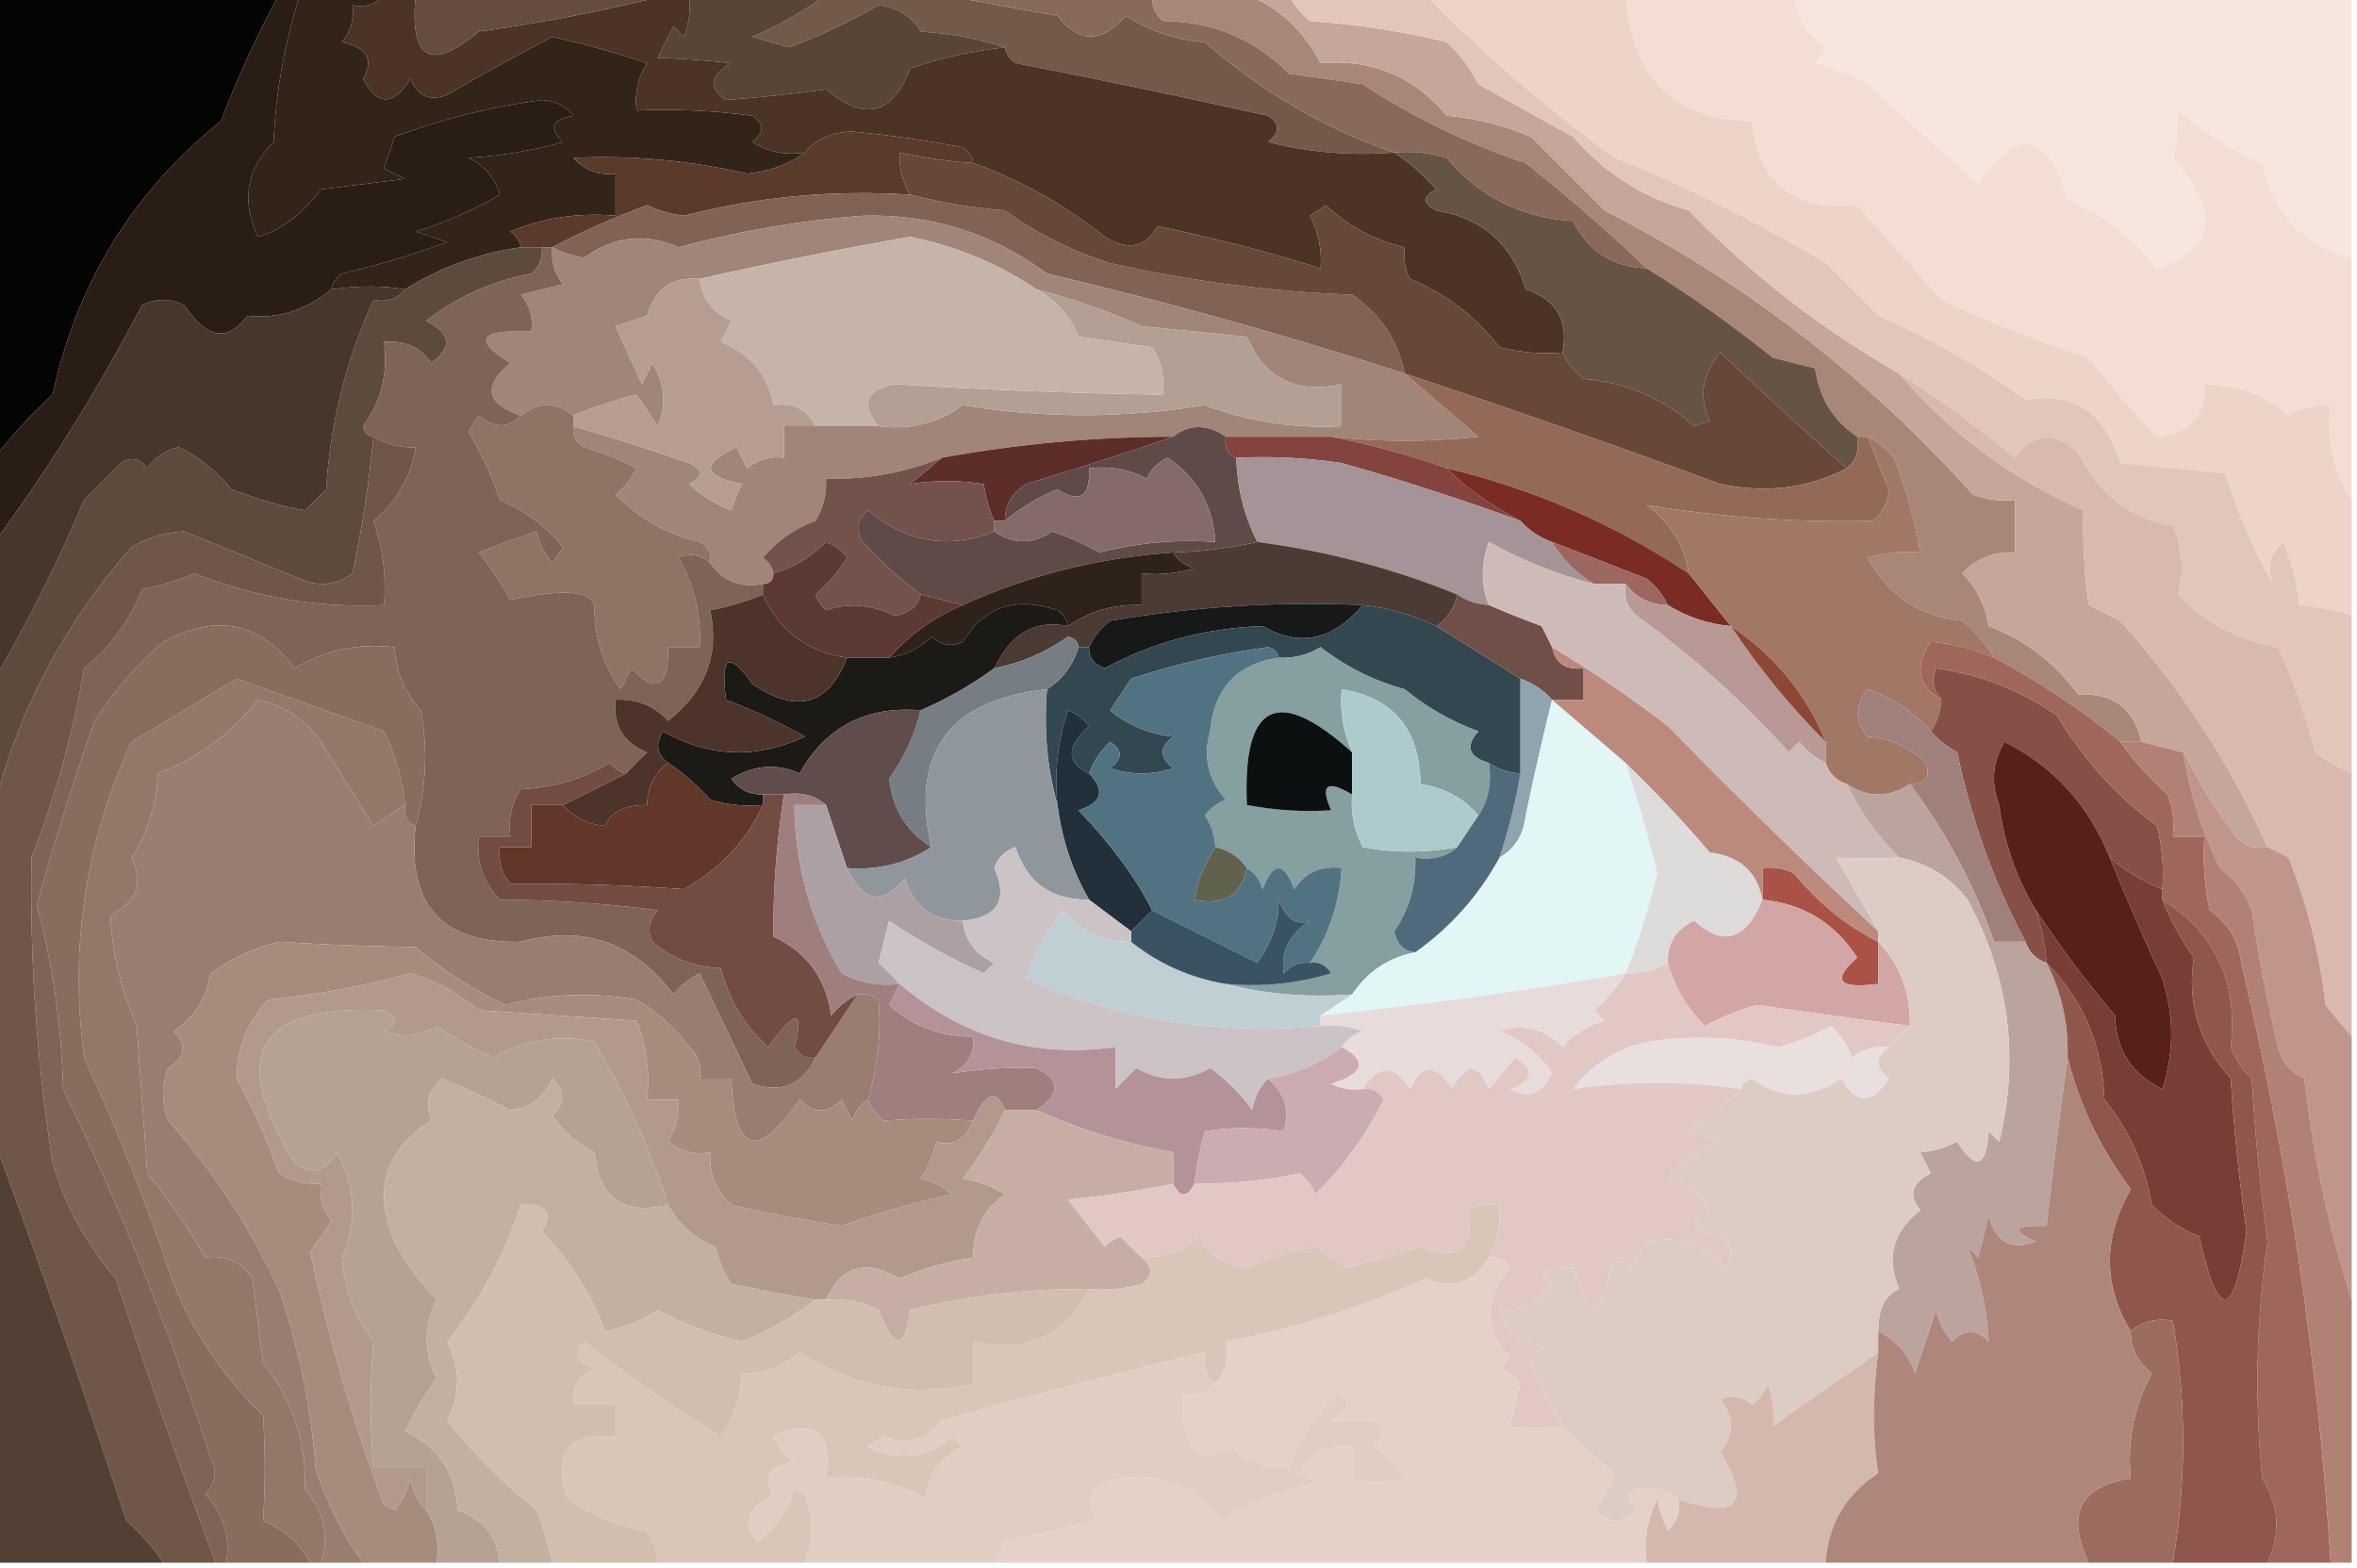 <?xml version="1.0" encoding="UTF-8"?>
<!DOCTYPE svg PUBLIC "-//W3C//DTD SVG 1.1//EN" "http://www.w3.org/Graphics/SVG/1.1/DTD/svg11.dtd">
<svg xmlns="http://www.w3.org/2000/svg" version="1.1" width="224px" height="149px" style="shape-rendering:geometricPrecision; text-rendering:geometricPrecision; image-rendering:optimizeQuality; fill-rule:evenodd; clip-rule:evenodd" xmlns:xlink="http://www.w3.org/1999/xlink">
<g><path style="opacity:1" fill="#040402" d="M -0.5,-0.5 C 8.5,-0.5 17.5,-0.5 26.5,-0.5C 24.444,3.287 22.61,7.287 21,11.5C 12.622,18.249 7.289,26.916 5,37.5C 2.932,39.396 1.099,41.396 -0.5,43.5C -0.5,28.833 -0.5,14.167 -0.5,-0.5 Z"/></g>
<g><path style="opacity:1" fill="#f7e6df" d="M 170.5,-0.5 C 188.167,-0.5 205.833,-0.5 223.5,-0.5C 223.5,7.833 223.5,16.167 223.5,24.5C 218.88,23.308 216.047,20.308 215,15.5C 212.088,14.26 209.421,12.594 207,10.5C 206.966,12.18 206.799,13.68 206.5,15C 211.008,20.185 210.508,23.685 205,25.5C 202.738,22.569 199.905,20.403 196.5,19C 194.599,12.453 191.765,11.953 188,17.5C 184.5,14.333 181,11.167 177.5,8C 175.913,7.138 174.246,6.471 172.5,6C 172.957,5.586 173.291,5.086 173.5,4.5C 171.703,3.305 170.703,1.638 170.5,-0.5 Z"/></g>
<g><path style="opacity:1" fill="#725949" d="M 78.5,-0.5 C 82.167,-0.5 85.833,-0.5 89.5,-0.5C 93.021,0.166 96.688,0.833 100.5,1.5C 102.513,4.122 104.679,4.122 107,1.5C 109.248,2.955 111.748,3.788 114.5,4C 119.905,8.724 125.905,12.224 132.5,14.5C 128.445,14.824 124.445,14.491 120.5,13.5C 121.641,12.575 121.641,11.741 120.5,11C 112.462,9.203 104.462,7.536 96.5,6C 95.944,5.617 95.611,5.117 95.5,4.5C 93.031,3.683 90.365,3.183 87.5,3C 86.62,1.529 85.286,0.696 83.5,0.5C 80.774,2.059 77.941,3.392 75,4.5C 73.833,4.167 72.667,3.833 71.5,3.5C 74.05,2.396 76.383,1.063 78.5,-0.5 Z"/></g>
<g><path style="opacity:1" fill="#584536" d="M 65.5,-0.5 C 69.833,-0.5 74.167,-0.5 78.5,-0.5C 76.383,1.063 74.05,2.396 71.5,3.5C 72.667,3.833 73.833,4.167 75,4.5C 77.941,3.392 80.774,2.059 83.5,0.5C 85.286,0.696 86.62,1.529 87.5,3C 90.365,3.183 93.031,3.683 95.5,4.5C 92.438,4.844 89.438,5.511 86.5,6.5C 84.859,10.911 82.192,11.577 78.5,8.5C 75.324,8.933 72.157,9.266 69,9.5C 67.274,8.352 67.441,7.185 69.5,6C 66.903,5.719 64.57,5.552 62.5,5.5C 63,4.5 63.5,3.5 64,2.5C 64.333,2.833 64.667,3.167 65,3.5C 65.49,2.207 65.657,0.873 65.5,-0.5 Z"/></g>
<g><path style="opacity:1" fill="#332419" d="M 28.5,-0.5 C 31.167,-0.5 33.833,-0.5 36.5,-0.5C 35.791,0.404 34.791,0.737 33.5,0.5C 33.67,1.822 33.337,2.989 32.5,4C 34.904,4.508 35.571,5.675 34.5,7.5C 35.888,10.079 37.388,10.079 39,7.5C 39.725,9.158 40.892,9.658 42.5,9C 45.8,7.076 49.133,5.243 52.5,3.5C 55.544,4.178 58.544,5.011 61.5,6C 60.62,7.356 60.286,8.856 60.5,10.5C 64.182,10.335 67.848,10.501 71.5,11C 72.641,11.741 72.641,12.575 71.5,13.5C 73.045,14.452 74.712,14.785 76.5,14.5C 74.945,15.633 73.111,16.299 71,16.5C 65.542,15.243 60.042,14.743 54.5,15C 55.563,16.188 56.897,16.688 58.5,16.5C 58.5,17.833 58.5,19.167 58.5,20.5C 55.022,20.184 51.688,20.684 48.5,22C 49.056,22.383 49.389,22.883 49.5,23.5C 45.512,24.076 41.845,25.409 38.5,27.5C 36.412,27.135 34.079,27.135 31.5,27.5C 31.611,26.883 31.944,26.383 32.5,26C 35.893,25.202 39.227,24.202 42.5,23C 41.5,22.667 40.5,22.333 39.5,22C 42.33,21.131 44.997,19.964 47.5,18.5C 47.032,16.866 46.032,15.7 44.5,15C 47.553,14.821 50.553,14.321 53.5,13.5C 52.098,12.158 52.431,11.324 54.5,11C 53.737,10.056 52.737,9.556 51.5,9.5C 46.687,10.134 42.02,11.301 37.5,13C 37.167,14 36.833,15 36.5,16C 37.167,16.333 37.833,16.667 38.5,17C 35.833,17.333 33.167,17.667 30.5,18C 28.648,20.445 26.648,21.945 24.5,22.5C 22.915,19.087 23.415,16.087 26,13.5C 26.218,8.683 27.051,4.016 28.5,-0.5 Z"/></g>
<g><path style="opacity:1" fill="#a88779" d="M 109.5,-0.5 C 112.5,-0.5 115.5,-0.5 118.5,-0.5C 121.563,0.729 123.896,2.896 125.5,6C 130.408,5.597 134.408,7.263 137.5,11C 140.289,11.241 142.956,11.908 145.5,13C 147.833,15.333 150.167,17.667 152.5,20C 165.833,26.834 177.5,35.834 187.5,47C 188.793,47.49 190.127,47.657 191.5,47.5C 191.5,49.167 191.5,50.833 191.5,52.5C 189.516,52.383 187.85,53.05 186.5,54.5C 187.863,55.893 188.696,57.559 189,59.5C 192.461,60.817 195.294,62.984 197.5,66C 200.818,65.825 202.818,67.325 203.5,70.5C 202.833,70.5 202.167,70.5 201.5,70.5C 197.746,67.403 193.746,64.737 189.5,62.5C 188.71,61.206 187.71,60.039 186.5,59C 182.413,58.572 179.413,56.572 177.5,53C 179.134,52.507 180.801,52.34 182.5,52.5C 181.964,49.445 181.131,46.445 180,43.5C 179.292,42.62 178.458,41.953 177.5,41.5C 177.167,41.5 176.833,41.5 176.5,41.5C 174.228,39.982 172.895,37.815 172.5,35C 171.167,34.667 169.833,34.333 168.5,34C 164.615,30.887 160.615,28.054 156.5,25.5C 152.864,22.037 149.031,18.704 145,15.5C 139.533,13.684 134.366,11.184 129.5,8C 127.167,7.667 124.833,7.333 122.5,7C 119.208,3.689 115.208,2.022 110.5,2C 109.748,1.329 109.414,0.496 109.5,-0.5 Z"/></g>
<g><path style="opacity:1" fill="#4b3325" d="M 36.5,-0.5 C 37.5,-0.5 38.5,-0.5 39.5,-0.5C 38.917,5.68 40.917,6.847 45.5,3C 51.697,2.138 57.697,0.971 63.5,-0.5C 64.167,-0.5 64.833,-0.5 65.5,-0.5C 65.657,0.873 65.49,2.207 65,3.5C 64.667,3.167 64.333,2.833 64,2.5C 63.5,3.5 63,4.5 62.5,5.5C 64.57,5.552 66.903,5.719 69.5,6C 67.441,7.185 67.274,8.352 69,9.5C 72.157,9.266 75.324,8.933 78.5,8.5C 82.192,11.577 84.859,10.911 86.5,6.5C 89.438,5.511 92.438,4.844 95.5,4.5C 95.611,5.117 95.944,5.617 96.5,6C 104.462,7.536 112.462,9.203 120.5,11C 121.641,11.741 121.641,12.575 120.5,13.5C 124.445,14.491 128.445,14.824 132.5,14.5C 133.936,15.429 135.269,16.595 136.5,18C 135.167,18.667 135.167,19.333 136.5,20C 140.888,20.72 143.721,23.22 145,27.5C 147.91,28.45 149.077,30.45 148.5,33.5C 146.473,33.662 144.473,33.495 142.5,33C 140.236,30.067 137.402,27.9 134,26.5C 133.517,25.552 133.351,24.552 133.5,23.5C 130.675,22.857 128.175,21.523 126,19.5C 125.5,19.833 125,20.167 124.5,20.5C 125.309,22.071 125.643,23.738 125.5,25.5C 120.399,23.897 115.233,22.564 110,21.5C 108.868,23.522 107.201,23.855 105,22.5C 101.139,19.439 96.973,17.106 92.5,15.5C 92.389,14.883 92.056,14.383 91.5,14C 88.023,13.337 84.523,12.837 81,12.5C 79.014,12.569 77.514,13.235 76.5,14.5C 74.712,14.785 73.045,14.452 71.5,13.5C 72.641,12.575 72.641,11.741 71.5,11C 67.848,10.501 64.182,10.335 60.5,10.5C 60.286,8.856 60.62,7.356 61.5,6C 58.544,5.011 55.544,4.178 52.5,3.5C 49.133,5.243 45.8,7.076 42.5,9C 40.892,9.658 39.725,9.158 39,7.5C 37.388,10.079 35.888,10.079 34.5,7.5C 35.571,5.675 34.904,4.508 32.5,4C 33.337,2.989 33.67,1.822 33.5,0.5C 34.791,0.737 35.791,0.404 36.5,-0.5 Z"/></g>
<g><path style="opacity:1" fill="#654c40" d="M 39.5,-0.5 C 47.5,-0.5 55.5,-0.5 63.5,-0.5C 57.697,0.971 51.697,2.138 45.5,3C 40.917,6.847 38.917,5.68 39.5,-0.5 Z"/></g>
<g><path style="opacity:1" fill="#89695a" d="M 89.5,-0.5 C 96.167,-0.5 102.833,-0.5 109.5,-0.5C 109.414,0.496 109.748,1.329 110.5,2C 115.208,2.022 119.208,3.689 122.5,7C 124.833,7.333 127.167,7.667 129.5,8C 134.366,11.184 139.533,13.684 145,15.5C 149.031,18.704 152.864,22.037 156.5,25.5C 153.232,25.366 150.898,23.866 149.5,21C 144.559,20.691 140.559,18.691 137.5,15C 135.866,14.507 134.199,14.34 132.5,14.5C 125.905,12.224 119.905,8.724 114.5,4C 111.748,3.788 109.248,2.955 107,1.5C 104.679,4.122 102.513,4.122 100.5,1.5C 96.688,0.833 93.021,0.166 89.5,-0.5 Z"/></g>
<g><path style="opacity:1" fill="#f4ddd3" d="M 154.5,-0.5 C 159.833,-0.5 165.167,-0.5 170.5,-0.5C 170.703,1.638 171.703,3.305 173.5,4.5C 173.291,5.086 172.957,5.586 172.5,6C 174.246,6.471 175.913,7.138 177.5,8C 181,11.167 184.5,14.333 188,17.5C 191.765,11.953 194.599,12.453 196.5,19C 199.905,20.403 202.738,22.569 205,25.5C 210.508,23.685 211.008,20.185 206.5,15C 206.799,13.68 206.966,12.18 207,10.5C 209.421,12.594 212.088,14.26 215,15.5C 216.047,20.308 218.88,23.308 223.5,24.5C 223.5,32.167 223.5,39.833 223.5,47.5C 221.735,44.877 221.068,41.877 221.5,38.5C 220.07,38.421 218.736,38.754 217.5,39.5C 215.184,37.507 212.518,36.507 209.5,36.5C 209.621,39.541 208.121,41.208 205,41.5C 202.74,39.193 200.573,36.693 198.5,34C 193.717,32.441 189.05,30.607 184.5,28.5C 181.878,25.508 179.211,22.508 176.5,19.5C 170.451,20.11 167.117,17.443 166.5,11.5C 159.062,11.399 155.062,7.399 154.5,-0.5 Z"/></g>
<g><path style="opacity:1" fill="#5a3a2b" d="M 92.5,15.5 C 90.139,15.326 87.806,14.993 85.5,14.5C 85.433,15.959 85.766,17.292 86.5,18.5C 79.203,18.023 72.037,18.689 65,20.5C 63.774,20.355 62.607,20.022 61.5,19.5C 58.255,20.698 55.255,22.031 52.5,23.5C 52.167,23.5 51.833,23.5 51.5,23.5C 50.833,23.5 50.167,23.5 49.5,23.5C 49.389,22.883 49.056,22.383 48.5,22C 51.688,20.684 55.022,20.184 58.5,20.5C 58.5,19.167 58.5,17.833 58.5,16.5C 56.897,16.688 55.563,16.188 54.5,15C 60.042,14.743 65.542,15.243 71,16.5C 73.111,16.299 74.945,15.633 76.5,14.5C 77.514,13.235 79.014,12.569 81,12.5C 84.523,12.837 88.023,13.337 91.5,14C 92.056,14.383 92.389,14.883 92.5,15.5 Z"/></g>
<g><path style="opacity:1" fill="#ecd4c8" d="M 135.5,-0.5 C 141.833,-0.5 148.167,-0.5 154.5,-0.5C 155.062,7.399 159.062,11.399 166.5,11.5C 167.117,17.443 170.451,20.11 176.5,19.5C 179.211,22.508 181.878,25.508 184.5,28.5C 189.05,30.607 193.717,32.441 198.5,34C 200.573,36.693 202.74,39.193 205,41.5C 208.121,41.208 209.621,39.541 209.5,36.5C 212.518,36.507 215.184,37.507 217.5,39.5C 218.736,38.754 220.07,38.421 221.5,38.5C 221.068,41.877 221.735,44.877 223.5,47.5C 223.5,51.167 223.5,54.833 223.5,58.5C 221.883,57.962 220.216,57.629 218.5,57.5C 218.313,55.436 217.813,53.436 217,51.5C 215.716,52.572 215.383,53.905 216,55.5C 214.125,52.178 212.625,48.678 211.5,45C 208.167,44.667 204.833,44.333 201.5,44C 200.101,39.239 197.101,37.239 192.5,38C 188.093,34.799 183.427,32.132 178.5,30C 176.833,28.333 175.167,26.667 173.5,25C 167.112,21.139 160.446,17.806 153.5,15C 147.036,10.369 141.036,5.202 135.5,-0.5 Z"/></g>
<g><path style="opacity:1" fill="#2a1d15" d="M 26.5,-0.5 C 27.167,-0.5 27.833,-0.5 28.5,-0.5C 27.051,4.016 26.218,8.683 26,13.5C 23.415,16.087 22.915,19.087 24.5,22.5C 26.648,21.945 28.648,20.445 30.5,18C 33.167,17.667 35.833,17.333 38.5,17C 37.833,16.667 37.167,16.333 36.5,16C 36.833,15 37.167,14 37.5,13C 42.02,11.301 46.687,10.134 51.5,9.5C 52.737,9.556 53.737,10.056 54.5,11C 52.431,11.324 52.098,12.158 53.5,13.5C 50.553,14.321 47.553,14.821 44.5,15C 46.032,15.7 47.032,16.866 47.5,18.5C 44.997,19.964 42.33,21.131 39.5,22C 40.5,22.333 41.5,22.667 42.5,23C 39.227,24.202 35.893,25.202 32.5,26C 31.944,26.383 31.611,26.883 31.5,27.5C 29.009,29.502 26.342,30.335 23.5,30C 21.671,32.543 19.671,32.21 17.5,29C 16.167,28.333 14.833,28.333 13.5,29C 9.344,36.953 4.677,44.453 -0.5,51.5C -0.5,48.833 -0.5,46.167 -0.5,43.5C 1.099,41.396 2.932,39.396 5,37.5C 7.289,26.916 12.622,18.249 21,11.5C 22.61,7.287 24.444,3.287 26.5,-0.5 Z"/></g>
<g><path style="opacity:1" fill="#816254" d="M 86.5,18.5 C 89.413,19.241 92.413,19.741 95.5,20C 98.596,22.215 101.929,23.881 105.5,25C 113.036,26.713 120.702,27.713 128.5,28C 131.2,29.857 132.866,32.357 133.5,35.5C 122.419,31.907 111.086,28.741 99.5,26C 94.31,22.148 88.476,20.315 82,20.5C 76.055,20.946 70.221,21.946 64.5,23.5C 61.348,22.098 58.348,22.432 55.5,24.5C 54.416,24.315 53.416,23.982 52.5,23.5C 55.255,22.031 58.255,20.698 61.5,19.5C 62.607,20.022 63.774,20.355 65,20.5C 72.037,18.689 79.203,18.023 86.5,18.5 Z"/></g>
<g><path style="opacity:1" fill="#675246" d="M 132.5,14.5 C 134.199,14.34 135.866,14.507 137.5,15C 140.559,18.691 144.559,20.691 149.5,21C 150.898,23.866 153.232,25.366 156.5,25.5C 160.615,28.054 164.615,30.887 168.5,34C 169.833,34.333 171.167,34.667 172.5,35C 172.895,37.815 174.228,39.982 176.5,41.5C 176.737,42.791 176.404,43.791 175.5,44.5C 171.499,40.968 167.499,37.301 163.5,33.5C 161.744,35.554 161.41,37.721 162.5,40C 162,40.167 161.5,40.333 161,40.5C 158.077,37.852 154.577,36.352 150.5,36C 149.619,35.292 148.953,34.458 148.5,33.5C 149.077,30.45 147.91,28.45 145,27.5C 143.721,23.22 140.888,20.72 136.5,20C 135.167,19.333 135.167,18.667 136.5,18C 135.269,16.595 133.936,15.429 132.5,14.5 Z"/></g>
<g><path style="opacity:1" fill="#5e493d" d="M 49.5,23.5 C 50.167,23.5 50.833,23.5 51.5,23.5C 51.586,24.496 51.252,25.329 50.5,26C 46.757,26.705 43.424,28.205 40.5,30.5C 42.856,31.654 43.023,32.987 41,34.5C 39.89,32.963 38.39,32.297 36.5,32.5C 36.896,35.482 36.229,38.149 34.5,40.5C 34.624,41.107 34.957,41.44 35.5,41.5C 35.078,45.879 34.411,50.212 33.5,54.5C 31.925,55.631 30.259,55.797 28.5,55C 24.783,53.47 21.116,51.97 17.5,50.5C 15.701,50.577 14.034,51.077 12.5,52C 6.136,59.235 1.802,67.402 -0.5,76.5C -0.5,72.5 -0.5,68.5 -0.5,64.5C 2.657,59.105 5.491,53.439 8,47.5C 9.167,46.333 10.333,45.167 11.5,44C 12.449,43.383 13.283,43.549 14,44.5C 14.739,43.426 15.739,42.759 17,42.5C 18.964,43.464 20.631,44.797 22,46.5C 24.586,47.489 26.919,48.156 29,48.5C 29.667,47.833 30.333,47.167 31,46.5C 31.391,40.172 32.891,34.172 35.5,28.5C 36.791,28.737 37.791,28.404 38.5,27.5C 41.845,25.409 45.512,24.076 49.5,23.5 Z"/></g>
<g><path style="opacity:1" fill="#a08578" d="M 133.5,35.5 C 135.814,37.477 138.147,39.477 140.5,41.5C 135.896,42.016 131.229,42.016 126.5,41.5C 123.167,41.5 119.833,41.5 116.5,41.5C 114.716,40.28 113.05,40.28 111.5,41.5C 104.101,41.511 96.767,42.178 89.5,43.5C 86.05,44.91 82.384,45.576 78.5,45.5C 78.579,46.931 78.246,48.264 77.5,49.5C 75.518,50.216 73.851,51.383 72.5,53C 73.056,53.383 73.389,53.883 73.5,54.5C 73.5,55.167 73.167,55.5 72.5,55.5C 70.302,55.88 68.635,55.213 67.5,53.5C 67.631,52.624 67.297,51.957 66.5,51.5C 63.385,50.776 60.718,49.276 58.5,47C 59.357,46.311 60.023,45.478 60.5,44.5C 58.892,43.682 57.225,43.015 55.5,42.5C 54.703,42.043 54.369,41.376 54.5,40.5C 58.164,41.554 61.831,42.721 65.5,44C 66.833,44.667 66.833,45.333 65.5,46C 66.665,47.084 67.998,47.917 69.5,48.5C 69.737,47.753 70.07,46.919 70.5,46C 66.749,45.239 66.583,44.072 70,42.5C 70.333,43.167 70.667,43.833 71,44.5C 72.011,43.663 73.178,43.33 74.5,43.5C 74.5,42.5 74.5,41.5 74.5,40.5C 75.5,40.5 76.5,40.5 77.5,40.5C 79.5,40.5 81.5,40.5 83.5,40.5C 86.466,40.89 89.132,40.223 91.5,38.5C 99.14,39.766 106.807,39.766 114.5,38.5C 118.698,40.073 123.031,40.74 127.5,40.5C 127.5,39.167 127.5,37.833 127.5,36.5C 123.189,37.464 120.189,35.964 118.5,32C 115.167,31.667 111.833,31.333 108.5,31C 105.23,29.541 101.897,28.374 98.5,27.5C 94.954,25.086 90.954,23.419 86.5,22.5C 79.626,23.703 72.959,25.037 66.5,26.5C 63.886,26.277 62.219,27.444 61.5,30C 60.5,30.333 59.5,30.667 58.5,31C 59.33,32.816 60.163,34.649 61,36.5C 61.333,35.833 61.667,35.167 62,34.5C 63.205,36.534 63.372,38.534 62.5,40.5C 61.833,39.5 61.167,38.5 60.5,37.5C 58.343,38.05 56.343,38.717 54.5,39.5C 52.833,38.167 51.167,38.167 49.5,39.5C 46.175,38.364 45.842,36.697 48.5,34.5C 44.89,32.288 45.557,31.288 50.5,31.5C 50.67,30.178 50.337,29.011 49.5,28C 50.833,27.667 52.167,27.333 53.5,27C 52.663,25.989 52.33,24.822 52.5,23.5C 53.416,23.982 54.416,24.315 55.5,24.5C 58.348,22.432 61.348,22.098 64.5,23.5C 70.221,21.946 76.055,20.946 82,20.5C 88.476,20.315 94.31,22.148 99.5,26C 111.086,28.741 122.419,31.907 133.5,35.5 Z"/></g>
<g><path style="opacity:1" fill="#b39f94" d="M 98.5,27.5 C 101.897,28.374 105.23,29.541 108.5,31C 111.833,31.333 115.167,31.667 118.5,32C 120.189,35.964 123.189,37.464 127.5,36.5C 127.5,37.833 127.5,39.167 127.5,40.5C 123.031,40.74 118.698,40.073 114.5,38.5C 106.807,39.766 99.14,39.766 91.5,38.5C 89.132,40.223 86.466,40.89 83.5,40.5C 81.756,38.394 82.256,37.061 85,36.5C 93.516,37.046 102.016,37.379 110.5,37.5C 110.714,35.856 110.38,34.356 109.5,33C 107.167,32.667 104.833,32.333 102.5,32C 101.643,29.981 100.309,28.481 98.5,27.5 Z"/></g>
<g><path style="opacity:1" fill="#c6b4aa" d="M 98.5,27.5 C 100.309,28.481 101.643,29.981 102.5,32C 104.833,32.333 107.167,32.667 109.5,33C 110.38,34.356 110.714,35.856 110.5,37.5C 102.016,37.379 93.516,37.046 85,36.5C 82.256,37.061 81.756,38.394 83.5,40.5C 81.5,40.5 79.5,40.5 77.5,40.5C 76.713,38.896 75.38,38.229 73.5,38.5C 72.982,35.64 71.316,33.64 68.5,32.5C 68.833,31.833 69.167,31.167 69.5,30.5C 67.712,29.717 66.712,28.384 66.5,26.5C 72.959,25.037 79.626,23.703 86.5,22.5C 90.954,23.419 94.954,25.086 98.5,27.5 Z"/></g>
<g><path style="opacity:1" fill="#674737" d="M 92.5,15.5 C 96.973,17.106 101.139,19.439 105,22.5C 107.201,23.855 108.868,23.522 110,21.5C 115.233,22.564 120.399,23.897 125.5,25.5C 125.643,23.738 125.309,22.071 124.5,20.5C 125,20.167 125.5,19.833 126,19.5C 128.175,21.523 130.675,22.857 133.5,23.5C 133.351,24.552 133.517,25.552 134,26.5C 137.402,27.9 140.236,30.067 142.5,33C 144.473,33.495 146.473,33.662 148.5,33.5C 148.953,34.458 149.619,35.292 150.5,36C 154.577,36.352 158.077,37.852 161,40.5C 161.5,40.333 162,40.167 162.5,40C 161.41,37.721 161.744,35.554 163.5,33.5C 167.499,37.301 171.499,40.968 175.5,44.5C 171.806,46.412 167.806,46.912 163.5,46C 153.464,42.307 143.464,38.807 133.5,35.5C 132.866,32.357 131.2,29.857 128.5,28C 120.702,27.713 113.036,26.713 105.5,25C 101.929,23.881 98.596,22.215 95.5,20C 92.413,19.741 89.413,19.241 86.5,18.5C 85.766,17.292 85.433,15.959 85.5,14.5C 87.806,14.993 90.139,15.326 92.5,15.5 Z"/></g>
<g><path style="opacity:1" fill="#47362b" d="M 38.5,27.5 C 37.791,28.404 36.791,28.737 35.5,28.5C 32.891,34.172 31.391,40.172 31,46.5C 30.333,47.167 29.667,47.833 29,48.5C 26.919,48.156 24.586,47.489 22,46.5C 20.631,44.797 18.964,43.464 17,42.5C 15.739,42.759 14.739,43.426 14,44.5C 13.283,43.549 12.449,43.383 11.5,44C 10.333,45.167 9.167,46.333 8,47.5C 5.491,53.439 2.657,59.105 -0.5,64.5C -0.5,60.167 -0.5,55.833 -0.5,51.5C 4.677,44.453 9.344,36.953 13.5,29C 14.833,28.333 16.167,28.333 17.5,29C 19.671,32.21 21.671,32.543 23.5,30C 26.342,30.335 29.009,29.502 31.5,27.5C 34.079,27.135 36.412,27.135 38.5,27.5 Z"/></g>
<g><path style="opacity:1" fill="#b59d92" d="M 66.5,26.5 C 66.712,28.384 67.712,29.717 69.5,30.5C 69.167,31.167 68.833,31.833 68.5,32.5C 71.316,33.64 72.982,35.64 73.5,38.5C 75.38,38.229 76.713,38.896 77.5,40.5C 76.5,40.5 75.5,40.5 74.5,40.5C 74.5,41.5 74.5,42.5 74.5,43.5C 73.178,43.33 72.011,43.663 71,44.5C 70.667,43.833 70.333,43.167 70,42.5C 66.583,44.072 66.749,45.239 70.5,46C 70.07,46.919 69.737,47.753 69.5,48.5C 67.998,47.917 66.665,47.084 65.5,46C 66.833,45.333 66.833,44.667 65.5,44C 61.831,42.721 58.164,41.554 54.5,40.5C 54.5,40.167 54.5,39.833 54.5,39.5C 56.343,38.717 58.343,38.05 60.5,37.5C 61.167,38.5 61.833,39.5 62.5,40.5C 63.372,38.534 63.205,36.534 62,34.5C 61.667,35.167 61.333,35.833 61,36.5C 60.163,34.649 59.33,32.816 58.5,31C 59.5,30.667 60.5,30.333 61.5,30C 62.219,27.444 63.886,26.277 66.5,26.5 Z"/></g>
<g><path style="opacity:1" fill="#936a57" d="M 133.5,35.5 C 143.464,38.807 153.464,42.307 163.5,46C 167.806,46.912 171.806,46.412 175.5,44.5C 176.404,43.791 176.737,42.791 176.5,41.5C 176.833,41.5 177.167,41.5 177.5,41.5C 178.146,43.156 178.813,44.823 179.5,46.5C 179.444,47.737 178.944,48.737 178,49.5C 170.85,49.674 163.683,49.174 156.5,48C 158.734,49.638 160.067,51.804 160.5,54.5C 153.452,49.811 145.785,46.477 137.5,44.5C 133.898,43.225 130.231,42.225 126.5,41.5C 131.229,42.016 135.896,42.016 140.5,41.5C 138.147,39.477 135.814,37.477 133.5,35.5 Z"/></g>
<g><path style="opacity:1" fill="#84433e" d="M 116.5,41.5 C 119.833,41.5 123.167,41.5 126.5,41.5C 130.231,42.225 133.898,43.225 137.5,44.5C 139.185,46.261 141.519,47.927 144.5,49.5C 138.941,47.468 133.275,45.635 127.5,44C 124.183,43.502 120.85,43.335 117.5,43.5C 116.662,43.158 116.328,42.492 116.5,41.5 Z"/></g>
<g><path style="opacity:1" fill="#7a2c24" d="M 137.5,44.5 C 145.785,46.477 153.452,49.811 160.5,54.5C 161.833,56.167 163.167,57.833 164.5,59.5C 162.315,59.296 160.315,58.63 158.5,57.5C 158.047,56.542 157.381,55.708 156.5,55C 153.438,53.795 150.438,52.628 147.5,51.5C 146.29,51.068 145.29,50.401 144.5,49.5C 141.519,47.927 139.185,46.261 137.5,44.5 Z"/></g>
<g><path style="opacity:1" fill="#5d2d29" d="M 111.5,41.5 C 107.504,42.88 102.837,44.38 97.5,46C 96.177,46.816 95.511,47.983 95.5,49.5C 95.167,49.5 94.833,49.5 94.5,49.5C 93.986,48.375 93.653,47.209 93.5,46C 91.102,45.626 88.769,45.626 86.5,46C 87.571,45.148 88.571,44.315 89.5,43.5C 96.767,42.178 104.101,41.511 111.5,41.5 Z"/></g>
<g><path style="opacity:1" fill="#c5a69b" d="M 118.5,-0.5 C 119.833,-0.5 121.167,-0.5 122.5,-0.5C 122.953,0.458 123.619,1.292 124.5,2C 128.894,2.303 133.227,2.97 137.5,4C 138.743,5.154 139.743,6.488 140.5,8C 143.5,9.667 146.5,11.333 149.5,13C 152.476,16.434 156.143,18.768 160.5,20C 166.441,26.109 173.108,31.275 180.5,35.5C 185.326,41.155 191.159,45.488 198,48.5C 197.934,51.578 198.101,54.578 198.5,57.5C 199.5,58 200.5,58.5 201.5,59C 207.295,65.42 211.961,72.587 215.5,80.5C 214.325,80.719 213.325,80.386 212.5,79.5C 210.547,76.897 208.88,74.23 207.5,71.5C 206.167,71.167 204.833,70.833 203.5,70.5C 202.818,67.325 200.818,65.825 197.5,66C 195.294,62.984 192.461,60.817 189,59.5C 188.696,57.559 187.863,55.893 186.5,54.5C 187.85,53.05 189.516,52.383 191.5,52.5C 191.5,50.833 191.5,49.167 191.5,47.5C 190.127,47.657 188.793,47.49 187.5,47C 177.5,35.834 165.833,26.834 152.5,20C 150.167,17.667 147.833,15.333 145.5,13C 142.956,11.908 140.289,11.241 137.5,11C 134.408,7.263 130.408,5.597 125.5,6C 123.896,2.896 121.563,0.729 118.5,-0.5 Z"/></g>
<g><path style="opacity:1" fill="#e2c6ba" d="M 122.5,-0.5 C 126.833,-0.5 131.167,-0.5 135.5,-0.5C 141.036,5.202 147.036,10.369 153.5,15C 160.446,17.806 167.112,21.139 173.5,25C 175.167,26.667 176.833,28.333 178.5,30C 183.427,32.132 188.093,34.799 192.5,38C 197.101,37.239 200.101,39.239 201.5,44C 204.833,44.333 208.167,44.667 211.5,45C 212.625,48.678 214.125,52.178 216,55.5C 215.383,53.905 215.716,52.572 217,51.5C 217.813,53.436 218.313,55.436 218.5,57.5C 220.216,57.629 221.883,57.962 223.5,58.5C 223.5,63.5 223.5,68.5 223.5,73.5C 222.279,72.972 221.113,72.305 220,71.5C 219.148,68.012 217.981,64.678 216.5,61.5C 212.752,60.867 209.585,59.2 207,56.5C 207.584,54.3 207.418,52.133 206.5,50C 202.36,49.2 199.36,46.867 197.5,43C 195.252,40.956 193.252,41.123 191.5,43.5C 187.952,40.57 184.285,37.903 180.5,35.5C 173.108,31.275 166.441,26.109 160.5,20C 156.143,18.768 152.476,16.434 149.5,13C 146.5,11.333 143.5,9.667 140.5,8C 139.743,6.488 138.743,5.154 137.5,4C 133.227,2.97 128.894,2.303 124.5,2C 123.619,1.292 122.953,0.458 122.5,-0.5 Z"/></g>
<g><path style="opacity:1" fill="#8f7365" d="M 54.5,39.5 C 54.5,39.833 54.5,40.167 54.5,40.5C 54.369,41.376 54.703,42.043 55.5,42.5C 57.225,43.015 58.892,43.682 60.5,44.5C 60.023,45.478 59.357,46.311 58.5,47C 60.718,49.276 63.385,50.776 66.5,51.5C 67.297,51.957 67.631,52.624 67.5,53.5C 66.577,52.697 65.577,52.53 64.5,53C 65.992,55.621 66.658,58.455 66.5,61.5C 65.5,61.5 64.5,61.5 63.5,61.5C 63.56,65.327 62.393,65.994 60,63.5C 59.667,64.167 59.333,64.833 59,65.5C 57.269,63.138 56.435,60.471 56.5,57.5C 56.091,56.123 53.424,55.956 48.5,57C 47.624,55.414 46.624,53.914 45.5,52.5C 47.341,51.77 49.175,51.103 51,50.5C 51.249,51.624 51.749,52.624 52.5,53.5C 52.833,53 53.167,52.5 53.5,52C 51.942,50.062 49.942,48.562 47.5,47.5C 46.722,45.2 45.722,43.034 44.5,41C 44.833,40.5 45.167,40 45.5,39.5C 46.995,40.705 48.328,40.705 49.5,39.5C 51.167,38.167 52.833,38.167 54.5,39.5 Z"/></g>
<g><path style="opacity:1" fill="#73524c" d="M 89.5,43.5 C 88.571,44.315 87.571,45.148 86.5,46C 88.769,45.626 91.102,45.626 93.5,46C 93.653,47.209 93.986,48.375 94.5,49.5C 94.5,49.833 94.5,50.167 94.5,50.5C 90.163,52.237 86.163,51.571 82.5,48.5C 81.417,49.365 81.251,50.365 82,51.5C 83.704,53.373 85.537,55.04 87.5,56.5C 87.209,57.649 86.376,58.316 85,58.5C 82.79,57.434 80.623,57.267 78.5,58C 78.043,57.586 77.709,57.086 77.5,56.5C 78.687,55.48 79.687,54.314 80.5,53C 79.975,52.308 79.308,51.808 78.5,51.5C 77.06,52.952 75.394,53.952 73.5,54.5C 73.389,53.883 73.056,53.383 72.5,53C 73.851,51.383 75.518,50.216 77.5,49.5C 78.246,48.264 78.579,46.931 78.5,45.5C 82.384,45.576 86.05,44.91 89.5,43.5 Z"/></g>
<g><path style="opacity:1" fill="#a17766" d="M 177.5,41.5 C 178.458,41.953 179.292,42.62 180,43.5C 181.131,46.445 181.964,49.445 182.5,52.5C 180.801,52.34 179.134,52.507 177.5,53C 179.413,56.572 182.413,58.572 186.5,59C 187.71,60.039 188.71,61.206 189.5,62.5C 187.506,61.65 185.506,61.15 183.5,61C 181.922,63.339 182.255,65.172 184.5,66.5C 184.443,67.609 184.11,68.609 183.5,69.5C 181.911,67.694 179.911,66.361 177.5,65.5C 176.253,67.006 176.253,68.506 177.5,70C 179.676,70.163 181.509,70.996 183,72.5C 183.528,73.816 183.028,74.483 181.5,74.5C 179.5,75.833 177.5,75.833 175.5,74.5C 174.5,74.167 173.833,73.5 173.5,72.5C 173.5,71.833 173.5,71.167 173.5,70.5C 171.706,66.021 168.706,62.355 164.5,59.5C 163.167,57.833 161.833,56.167 160.5,54.5C 160.067,51.804 158.734,49.638 156.5,48C 163.683,49.174 170.85,49.674 178,49.5C 178.944,48.737 179.444,47.737 179.5,46.5C 178.813,44.823 178.146,43.156 177.5,41.5 Z"/></g>
<g><path style="opacity:1" fill="#d9b9af" d="M 180.5,35.5 C 184.285,37.903 187.952,40.57 191.5,43.5C 193.252,41.123 195.252,40.956 197.5,43C 199.36,46.867 202.36,49.2 206.5,50C 207.418,52.133 207.584,54.3 207,56.5C 209.585,59.2 212.752,60.867 216.5,61.5C 217.981,64.678 219.148,68.012 220,71.5C 221.113,72.305 222.279,72.972 223.5,73.5C 223.5,81.833 223.5,90.167 223.5,98.5C 222.685,97.571 221.852,96.571 221,95.5C 220.462,90.68 219.295,86.013 217.5,81.5C 216.817,81.137 216.15,80.804 215.5,80.5C 211.961,72.587 207.295,65.42 201.5,59C 200.5,58.5 199.5,58 198.5,57.5C 198.101,54.578 197.934,51.578 198,48.5C 191.159,45.488 185.326,41.155 180.5,35.5 Z"/></g>
<g><path style="opacity:1" fill="#604a48" d="M 111.5,41.5 C 113.05,40.28 114.716,40.28 116.5,41.5C 116.328,42.492 116.662,43.158 117.5,43.5C 117.56,46.341 118.226,49.008 119.5,51.5C 116.873,52.092 114.206,52.425 111.5,52.5C 104.36,53.005 97.694,54.672 91.5,57.5C 90.167,57.167 88.833,56.833 87.5,56.5C 85.537,55.04 83.704,53.373 82,51.5C 81.251,50.365 81.417,49.365 82.5,48.5C 86.163,51.571 90.163,52.237 94.5,50.5C 96.28,51.755 98.113,51.755 100,50.5C 101.559,51.029 103.059,51.696 104.5,52.5C 108.094,51.574 111.76,51.241 115.5,51.5C 115.297,48.093 113.797,45.426 111,43.5C 110.055,43.905 109.388,44.572 109,45.5C 107.301,44.594 105.467,44.261 103.5,44.5C 103.62,47.205 102.62,47.871 100.5,46.5C 98.64,47.26 96.973,48.26 95.5,49.5C 95.511,47.983 96.177,46.816 97.5,46C 102.837,44.38 107.504,42.88 111.5,41.5 Z"/></g>
<g><path style="opacity:1" fill="#846b6a" d="M 94.5,50.5 C 94.5,50.167 94.5,49.833 94.5,49.5C 94.833,49.5 95.167,49.5 95.5,49.5C 96.973,48.26 98.64,47.26 100.5,46.5C 102.62,47.871 103.62,47.205 103.5,44.5C 105.467,44.261 107.301,44.594 109,45.5C 109.388,44.572 110.055,43.905 111,43.5C 113.797,45.426 115.297,48.093 115.5,51.5C 111.76,51.241 108.094,51.574 104.5,52.5C 103.059,51.696 101.559,51.029 100,50.5C 98.113,51.755 96.28,51.755 94.5,50.5 Z"/></g>
<g><path style="opacity:1" fill="#a49497" d="M 117.5,43.5 C 120.85,43.335 124.183,43.502 127.5,44C 133.275,45.635 138.941,47.468 144.5,49.5C 145.29,50.401 146.29,51.068 147.5,51.5C 148.527,53.194 149.861,54.528 151.5,55.5C 147.941,54.575 144.607,53.242 141.5,51.5C 140.725,53.612 140.725,55.612 141.5,57.5C 140.391,57.443 139.391,57.11 138.5,56.5C 132.477,54.037 126.143,52.37 119.5,51.5C 118.226,49.008 117.56,46.341 117.5,43.5 Z"/></g>
<g><path style="opacity:1" fill="#9c6761" d="M 147.5,51.5 C 150.438,52.628 153.438,53.795 156.5,55C 157.381,55.708 158.047,56.542 158.5,57.5C 156.801,57.473 155.467,56.806 154.5,55.5C 153.5,55.5 152.5,55.5 151.5,55.5C 149.861,54.528 148.527,53.194 147.5,51.5 Z"/></g>
<g><path style="opacity:1" fill="#2f221a" d="M 111.5,52.5 C 111.918,53.222 112.584,53.722 113.5,54C 111.866,54.493 110.199,54.66 108.5,54.5C 108.5,55.5 108.5,56.5 108.5,57.5C 105.921,57.394 103.588,58.06 101.5,59.5C 101.389,58.883 101.056,58.383 100.5,58C 96.541,56.638 93.541,57.638 91.5,61C 90.451,61.492 89.451,61.326 88.5,60.5C 87.378,61.63 86.044,62.297 84.5,62.5C 86.455,60.294 88.788,58.628 91.5,57.5C 97.694,54.672 104.36,53.005 111.5,52.5 Z"/></g>
<g><path style="opacity:1" fill="#5c3932" d="M 87.5,56.5 C 88.833,56.833 90.167,57.167 91.5,57.5C 88.788,58.628 86.455,60.294 84.5,62.5C 83.167,62.5 81.833,62.5 80.5,62.5C 76.721,61.947 74.054,59.947 72.5,56.5C 72.5,56.167 72.5,55.833 72.5,55.5C 73.167,55.5 73.5,55.167 73.5,54.5C 75.394,53.952 77.06,52.952 78.5,51.5C 79.308,51.808 79.975,52.308 80.5,53C 79.687,54.314 78.687,55.48 77.5,56.5C 77.709,57.086 78.043,57.586 78.5,58C 80.623,57.267 82.79,57.434 85,58.5C 86.376,58.316 87.209,57.649 87.5,56.5 Z"/></g>
<g><path style="opacity:1" fill="#4c3a34" d="M 119.5,51.5 C 126.143,52.37 132.477,54.037 138.5,56.5C 138.218,57.778 137.551,58.778 136.5,59.5C 134.299,58.434 131.965,57.767 129.5,57.5C 121.429,57.137 113.429,57.637 105.5,59C 104.619,59.708 103.953,60.542 103.5,61.5C 103.167,61.5 102.833,61.5 102.5,61.5C 102.44,60.957 102.107,60.624 101.5,60.5C 99.338,62.02 97.005,63.02 94.5,63.5C 96.056,60.184 98.389,58.851 101.5,59.5C 103.588,58.06 105.921,57.394 108.5,57.5C 108.5,56.5 108.5,55.5 108.5,54.5C 110.199,54.66 111.866,54.493 113.5,54C 112.584,53.722 111.918,53.222 111.5,52.5C 114.206,52.425 116.873,52.092 119.5,51.5 Z"/></g>
<g><path style="opacity:1" fill="#161917" d="M 129.5,57.5 C 126.668,60.855 123.501,61.522 120,59.5C 114.554,59.691 109.554,61.025 105,63.5C 103.97,63.164 103.47,62.497 103.5,61.5C 103.953,60.542 104.619,59.708 105.5,59C 113.429,57.637 121.429,57.137 129.5,57.5 Z"/></g>
<g><path style="opacity:1" fill="#7e6356" d="M 51.5,23.5 C 51.833,23.5 52.167,23.5 52.5,23.5C 52.33,24.822 52.663,25.989 53.5,27C 52.167,27.333 50.833,27.667 49.5,28C 50.337,29.011 50.67,30.178 50.5,31.5C 45.557,31.288 44.89,32.288 48.5,34.5C 45.842,36.697 46.175,38.364 49.5,39.5C 48.328,40.705 46.995,40.705 45.5,39.5C 45.167,40 44.833,40.5 44.5,41C 45.722,43.034 46.722,45.2 47.5,47.5C 49.942,48.562 51.942,50.062 53.5,52C 53.167,52.5 52.833,53 52.5,53.5C 51.749,52.624 51.249,51.624 51,50.5C 49.175,51.103 47.341,51.77 45.5,52.5C 46.624,53.914 47.624,55.414 48.5,57C 53.424,55.956 56.091,56.123 56.5,57.5C 56.435,60.471 57.269,63.138 59,65.5C 59.333,64.833 59.667,64.167 60,63.5C 62.393,65.994 63.56,65.327 63.5,61.5C 64.5,61.5 65.5,61.5 66.5,61.5C 66.658,58.455 65.992,55.621 64.5,53C 65.577,52.53 66.577,52.697 67.5,53.5C 68.635,55.213 70.302,55.88 72.5,55.5C 72.5,55.833 72.5,56.167 72.5,56.5C 70.914,57.148 69.248,57.648 67.5,58C 68.397,62.185 67.064,65.685 63.5,68.5C 62.15,67.05 60.483,66.383 58.5,66.5C 58.244,68.912 59.244,70.579 61.5,71.5C 60.757,72.182 60.091,72.849 59.5,73.5C 58.883,73.389 58.383,73.056 58,72.5C 55.404,74.02 52.571,74.853 49.5,75C 48.62,76.356 48.286,77.856 48.5,79.5C 47.5,79.5 46.5,79.5 45.5,79.5C 45.229,81.821 45.895,83.821 47.5,85.5C 52.463,85.513 57.463,85.847 62.5,86.5C 61.674,87.451 61.508,88.451 62,89.5C 63.826,91.074 65.993,91.907 68.5,92C 69.264,94.984 70.764,97.484 73,99.5C 75.618,95.892 76.451,95.892 75.5,99.5C 75.957,100.298 76.624,100.631 77.5,100.5C 76.31,103.077 74.31,103.91 71.5,103C 69.854,99.563 68.187,96.063 66.5,92.5C 65.522,92.977 64.689,93.643 64,94.5C 60.229,89.524 55.395,87.858 49.5,89.5C 42.005,89.67 38.671,86.003 39.5,78.5C 40.511,74.888 40.678,71.221 40,67.5C 38.441,65.783 37.608,63.783 37.5,61.5C 34.07,61.106 30.904,61.773 28,63.5C 24.685,59.103 20.518,58.27 15.5,61C 12.96,63.205 10.793,65.705 9,68.5C 6.96,74.285 5.127,80.119 3.5,86C 5.019,91.72 5.853,97.553 6,103.5C 11.475,114.793 16.142,126.459 20,138.5C 20.684,139.784 20.517,140.951 19.5,142C 21.229,143.789 21.896,145.956 21.5,148.5C 21.167,148.5 20.833,148.5 20.5,148.5C 17.171,139.629 14.005,130.629 11,121.5C 8.228,118.291 6.228,114.625 5,110.5C 3.492,100.88 2.825,91.213 3,81.5C 5.283,75.653 6.95,69.653 8,63.5C 10.484,61.499 12.317,58.999 13.5,56C 15.218,55.654 16.885,55.154 18.5,54.5C 24.257,56.793 30.257,57.793 36.5,57.5C 36.726,54.751 36.393,52.084 35.5,49.5C 37.734,47.619 39.067,45.285 39.5,42.5C 38.041,42.567 36.708,42.234 35.5,41.5C 34.957,41.44 34.624,41.107 34.5,40.5C 36.229,38.149 36.896,35.482 36.5,32.5C 38.39,32.297 39.89,32.963 41,34.5C 43.023,32.987 42.856,31.654 40.5,30.5C 43.424,28.205 46.757,26.705 50.5,26C 51.252,25.329 51.586,24.496 51.5,23.5 Z"/></g>
<g><path style="opacity:1" fill="#334750" d="M 129.5,57.5 C 131.965,57.767 134.299,58.434 136.5,59.5C 139.141,61.128 141.808,62.794 144.5,64.5C 144.5,67.5 144.5,70.5 144.5,73.5C 143.391,73.443 142.391,73.11 141.5,72.5C 139.557,71.922 139.223,70.922 140.5,69.5C 137.879,68.529 135.546,67.196 133.5,65.5C 130.56,64.697 127.893,63.363 125.5,61.5C 124.264,62.246 122.93,62.579 121.5,62.5C 121.44,61.957 121.107,61.624 120.5,61.5C 116.068,62.095 111.735,63.095 107.5,64.5C 106.833,65.5 106.167,66.5 105.5,67.5C 107.22,68.934 109.22,69.767 111.5,70C 110.167,71 110.167,72 111.5,73C 109.5,73.667 107.5,73.667 105.5,73C 106.711,72.107 106.711,71.274 105.5,70.5C 104.575,71.357 103.908,72.357 103.5,73.5C 101.312,72.464 101.312,70.964 103.5,69C 102.975,68.308 102.308,67.808 101.5,67.5C 100.516,70.428 100.183,73.428 100.5,76.5C 99.518,73.038 99.185,69.371 99.5,65.5C 100.974,64.564 101.974,63.23 102.5,61.5C 102.833,61.5 103.167,61.5 103.5,61.5C 103.47,62.497 103.97,63.164 105,63.5C 109.554,61.025 114.554,59.691 120,59.5C 123.501,61.522 126.668,60.855 129.5,57.5 Z"/></g>
<g><path style="opacity:1" fill="#6f4f48" d="M 138.5,56.5 C 139.391,57.11 140.391,57.443 141.5,57.5C 143.042,58.163 144.709,58.83 146.5,59.5C 146.863,60.184 147.196,60.85 147.5,61.5C 147.821,63.048 148.821,63.715 150.5,63.5C 150.5,64.5 150.5,65.5 150.5,66.5C 149.5,66.5 148.5,66.5 147.5,66.5C 146.71,65.599 145.71,64.932 144.5,64.5C 141.808,62.794 139.141,61.128 136.5,59.5C 137.551,58.778 138.218,57.778 138.5,56.5 Z"/></g>
<g><path style="opacity:1" fill="#b89996" d="M 154.5,55.5 C 155.467,56.806 156.801,57.473 158.5,57.5C 160.315,58.63 162.315,59.296 164.5,59.5C 167.129,63.463 170.129,67.129 173.5,70.5C 173.5,71.167 173.5,71.833 173.5,72.5C 172.542,72.047 171.708,71.38 171,70.5C 170.667,70.833 170.333,71.167 170,71.5C 165.633,66.632 160.799,62.299 155.5,58.5C 154.614,57.675 154.281,56.675 154.5,55.5 Z"/></g>
<g><path style="opacity:1" fill="#93786a" d="M 38.5,76.5 C 37.518,77.141 36.518,77.808 35.5,78.5C 33.842,75.839 32.176,73.172 30.5,70.5C 29.019,68.346 27.019,67.013 24.5,66.5C 22.043,69.697 18.876,72.03 15,73.5C 14.904,76.451 14.071,79.118 12.5,81.5C 13.677,83.874 13.01,85.707 10.5,87C 10.618,90.422 11.451,93.922 13,97.5C 13.333,102.167 13.667,106.833 14,111.5C 16.131,114.102 17.965,116.768 19.5,119.5C 21.451,119.227 22.951,119.893 24,121.5C 24.333,124.167 24.667,126.833 25,129.5C 27.768,132.903 29.101,136.903 29,141.5C 30.85,143.76 31.35,146.094 30.5,148.5C 30.167,148.5 29.833,148.5 29.5,148.5C 28.492,146.661 26.992,145.328 25,144.5C 25.215,141.189 25.215,137.856 25,134.5C 21.305,130.95 18.471,126.784 16.5,122C 14.062,114.686 11.228,107.519 8,100.5C 6.59,90.051 8.091,80.051 12.5,70.5C 15.833,68.5 19.167,66.5 22.5,64.5C 27.167,66.167 31.833,67.833 36.5,69.5C 37.577,71.729 38.244,74.063 38.5,76.5 Z"/></g>
<g><path style="opacity:1" fill="#1c1a17" d="M 101.5,59.5 C 98.389,58.851 96.056,60.184 94.5,63.5C 92.329,65.086 89.996,66.42 87.5,67.5C 82.296,67.074 78.462,69.074 76,73.5C 73.853,72.524 71.686,72.691 69.5,74C 70.244,75.039 71.244,75.539 72.5,75.5C 72.5,75.833 72.5,76.167 72.5,76.5C 70.801,76.66 69.134,76.493 67.5,76C 66.264,74.612 64.931,73.446 63.5,72.5C 62.426,71.749 62.26,70.749 63,69.5C 67.371,71.974 71.871,72.14 76.5,70C 74.102,68.644 71.602,67.477 69,66.5C 68.45,62.331 69.283,61.831 71.5,65C 75.74,67.86 78.74,67.026 80.5,62.5C 81.833,62.5 83.167,62.5 84.5,62.5C 86.044,62.297 87.378,61.63 88.5,60.5C 89.451,61.326 90.451,61.492 91.5,61C 93.541,57.638 96.541,56.638 100.5,58C 101.056,58.383 101.389,58.883 101.5,59.5 Z"/></g>
<g><path style="opacity:1" fill="#8d4735" d="M 164.5,59.5 C 168.706,62.355 171.706,66.021 173.5,70.5C 170.129,67.129 167.129,63.463 164.5,59.5 Z"/></g>
<g><path style="opacity:1" fill="#869fa0" d="M 141.5,72.5 C 141.784,74.415 141.451,76.081 140.5,77.5C 139.159,75.88 137.326,74.88 135,74.5C 134.925,69.282 132.425,66.282 127.5,65.5C 127.325,67.621 127.659,69.621 128.5,71.5C 121.412,65.094 118.079,66.761 118.5,76.5C 121.176,77.008 123.843,77.175 126.5,77C 125.433,74.573 126.1,74.073 128.5,75.5C 128.357,77.262 128.691,78.929 129.5,80.5C 132.412,81.069 135.412,81.069 138.5,80.5C 137.432,81.434 136.099,81.768 134.5,81.5C 134.604,84.09 133.937,86.423 132.5,88.5C 132.747,89.713 133.414,90.38 134.5,90.5C 131.975,90.977 129.975,92.31 128.5,94.5C 124.298,94.817 120.298,94.483 116.5,93.5C 119.898,93.82 123.232,93.487 126.5,92.5C 126.043,91.703 125.376,91.369 124.5,91.5C 126.31,88.803 127.31,85.803 127.5,82.5C 125.549,82.227 124.049,82.893 123,84.5C 122,81.833 121,81.833 120,84.5C 119.722,83.584 119.222,82.918 118.5,82.5C 117.778,81.449 116.778,80.782 115.5,80.5C 115.461,79.417 115.127,78.417 114.5,77.5C 115.025,76.808 115.692,76.308 116.5,76C 114.813,74.087 114.313,71.92 115,69.5C 115.392,65.413 117.558,63.08 121.5,62.5C 122.93,62.579 124.264,62.246 125.5,61.5C 127.893,63.363 130.56,64.697 133.5,65.5C 135.546,67.196 137.879,68.529 140.5,69.5C 139.223,70.922 139.557,71.922 141.5,72.5 Z"/></g>
<g><path style="opacity:1" fill="#875046" d="M 205.5,84.5 C 203.646,83.759 201.979,82.759 200.5,81.5C 198.496,76.502 195.163,72.835 190.5,70.5C 189.359,72.421 189.192,74.421 190,76.5C 190.47,80.115 191.637,83.449 193.5,86.5C 194.038,88.117 194.371,89.784 194.5,91.5C 193.5,91.167 192.833,90.5 192.5,89.5C 189.534,83.959 187.368,77.959 186,71.5C 185.005,70.934 184.172,70.267 183.5,69.5C 184.11,68.609 184.443,67.609 184.5,66.5C 183.697,65.577 183.53,64.577 184,63.5C 188.251,64.113 192.084,65.613 195.5,68C 197.984,72.149 201.151,75.649 205,78.5C 205.495,80.473 205.662,82.473 205.5,84.5 Z"/></g>
<g><path style="opacity:1" fill="#cebbb7" d="M 151.5,55.5 C 152.5,55.5 153.5,55.5 154.5,55.5C 154.281,56.675 154.614,57.675 155.5,58.5C 160.799,62.299 165.633,66.632 170,71.5C 170.333,71.167 170.667,70.833 171,70.5C 171.708,71.38 172.542,72.047 173.5,72.5C 173.833,73.5 174.5,74.167 175.5,74.5C 176.754,77.093 178.42,79.427 180.5,81.5C 178.577,81.603 176.577,81.603 174.5,81.5C 175.889,83.868 177.222,86.201 178.5,88.5C 171.648,82.148 164.982,75.648 158.5,69C 154.946,66.27 151.28,63.77 147.5,61.5C 147.196,60.85 146.863,60.184 146.5,59.5C 144.709,58.83 143.042,58.163 141.5,57.5C 140.725,55.612 140.725,53.612 141.5,51.5C 144.607,53.242 147.941,54.575 151.5,55.5 Z"/></g>
<g><path style="opacity:1" fill="#767e84" d="M 102.5,61.5 C 101.974,63.23 100.974,64.564 99.5,65.5C 90.177,66.508 86.51,71.508 88.5,80.5C 86.164,79.044 84.831,76.878 84.5,74C 85.923,71.99 86.923,69.824 87.5,67.5C 89.996,66.42 92.329,65.086 94.5,63.5C 97.005,63.02 99.338,62.02 101.5,60.5C 102.107,60.624 102.44,60.957 102.5,61.5 Z"/></g>
<g><path style="opacity:1" fill="#0c1010" d="M 128.5,71.5 C 128.5,72.833 128.5,74.167 128.5,75.5C 126.1,74.073 125.433,74.573 126.5,77C 123.843,77.175 121.176,77.008 118.5,76.5C 118.079,66.761 121.412,65.094 128.5,71.5 Z"/></g>
<g><path style="opacity:1" fill="#adcbcd" d="M 140.5,77.5 C 139.833,78.5 139.167,79.5 138.5,80.5C 135.412,81.069 132.412,81.069 129.5,80.5C 128.691,78.929 128.357,77.262 128.5,75.5C 128.5,74.167 128.5,72.833 128.5,71.5C 127.659,69.621 127.325,67.621 127.5,65.5C 132.425,66.282 134.925,69.282 135,74.5C 137.326,74.88 139.159,75.88 140.5,77.5 Z"/></g>
<g><path style="opacity:1" fill="#4d342a" d="M 72.5,56.5 C 74.054,59.947 76.721,61.947 80.5,62.5C 78.74,67.026 75.74,67.86 71.5,65C 69.283,61.831 68.45,62.331 69,66.5C 71.602,67.477 74.102,68.644 76.5,70C 71.871,72.14 67.371,71.974 63,69.5C 62.26,70.749 62.426,71.749 63.5,72.5C 62.194,73.467 61.527,74.801 61.5,76.5C 59.339,76.509 58.006,77.176 57.5,78.5C 55.83,78.332 54.496,77.665 53.5,76.5C 55.574,75.486 57.574,74.486 59.5,73.5C 60.091,72.849 60.757,72.182 61.5,71.5C 59.244,70.579 58.244,68.912 58.5,66.5C 60.483,66.383 62.15,67.05 63.5,68.5C 67.064,65.685 68.397,62.185 67.5,58C 69.248,57.648 70.914,57.148 72.5,56.5 Z"/></g>
<g><path style="opacity:1" fill="#21303a" d="M 103.5,73.5 C 105.06,75.129 104.727,76.296 102.5,77C 105.615,80.261 107.948,83.428 109.5,86.5C 108.833,87.167 108.167,87.833 107.5,88.5C 106.167,87.5 104.833,86.5 103.5,85.5C 101.914,82.743 100.914,79.743 100.5,76.5C 100.183,73.428 100.516,70.428 101.5,67.5C 102.308,67.808 102.975,68.308 103.5,69C 101.312,70.964 101.312,72.464 103.5,73.5 Z"/></g>
<g><path style="opacity:1" fill="#8fa4af" d="M 144.5,64.5 C 145.71,64.932 146.71,65.599 147.5,66.5C 146.629,70.021 145.795,73.688 145,77.5C 144.8,79.32 143.966,80.653 142.5,81.5C 143.371,78.888 144.037,76.221 144.5,73.5C 144.5,70.5 144.5,67.5 144.5,64.5 Z"/></g>
<g><path style="opacity:1" fill="#997d70" d="M 38.5,76.5 C 38.328,77.492 38.662,78.158 39.5,78.5C 38.671,86.003 42.005,89.67 49.5,89.5C 55.395,87.858 60.229,89.524 64,94.5C 64.689,93.643 65.522,92.977 66.5,92.5C 68.187,96.063 69.854,99.563 71.5,103C 74.31,103.91 76.31,103.077 77.5,100.5C 78.833,98.5 80.167,96.5 81.5,94.5C 82.239,94.369 82.906,94.536 83.5,95C 83.762,98.087 83.428,101.253 82.5,104.5C 81.778,104.918 81.278,105.584 81,106.5C 80.667,105.833 80.333,105.167 80,104.5C 78.667,105.833 77.333,105.833 76,104.5C 71.954,110.3 69.787,109.634 69.5,102.5C 68.5,102.5 67.5,102.5 66.5,102.5C 66.719,101.325 66.386,100.325 65.5,99.5C 64.158,97.659 62.491,96.159 60.5,95C 56.29,94.262 52.124,94.428 48,95.5C 44.928,94.047 42.095,92.213 39.5,90C 35.103,89.934 30.77,89.768 26.5,89.5C 24.143,90.095 21.977,91.095 20,92.5C 19.654,94.848 18.488,96.681 16.5,98C 17.784,99.297 17.617,100.464 16,101.5C 15.333,103.167 15.333,104.833 16,106.5C 20.207,111.213 23.707,116.546 26.5,122.5C 28.395,128.019 29.562,133.685 30,139.5C 31.038,142.815 32.538,145.815 34.5,148.5C 33.167,148.5 31.833,148.5 30.5,148.5C 31.35,146.094 30.85,143.76 29,141.5C 29.101,136.903 27.768,132.903 25,129.5C 24.667,126.833 24.333,124.167 24,121.5C 22.951,119.893 21.451,119.227 19.5,119.5C 17.965,116.768 16.131,114.102 14,111.5C 13.667,106.833 13.333,102.167 13,97.5C 11.451,93.922 10.618,90.422 10.5,87C 13.01,85.707 13.677,83.874 12.5,81.5C 14.071,79.118 14.904,76.451 15,73.5C 18.876,72.03 22.043,69.697 24.5,66.5C 27.019,67.013 29.019,68.346 30.5,70.5C 32.176,73.172 33.842,75.839 35.5,78.5C 36.518,77.808 37.518,77.141 38.5,76.5 Z"/></g>
<g><path style="opacity:1" fill="#604d4b" d="M 87.5,67.5 C 86.923,69.824 85.923,71.99 84.5,74C 84.831,76.878 86.164,79.044 88.5,80.5C 86.162,82.04 83.495,82.706 80.5,82.5C 79.833,80.5 79.167,78.5 78.5,76.5C 77.432,75.566 76.099,75.232 74.5,75.5C 73.833,75.5 73.167,75.5 72.5,75.5C 71.244,75.539 70.244,75.039 69.5,74C 71.686,72.691 73.853,72.524 76,73.5C 78.462,69.074 82.296,67.074 87.5,67.5 Z"/></g>
<g><path style="opacity:1" fill="#517381" d="M 121.5,62.5 C 117.558,63.08 115.392,65.413 115,69.5C 114.313,71.92 114.813,74.087 116.5,76C 115.692,76.308 115.025,76.808 114.5,77.5C 115.127,78.417 115.461,79.417 115.5,80.5C 114.498,82.011 113.831,83.678 113.5,85.5C 116.285,86.084 117.952,85.084 118.5,82.5C 119.222,82.918 119.722,83.584 120,84.5C 121,81.833 122,81.833 123,84.5C 124.049,82.893 125.549,82.227 127.5,82.5C 127.31,85.803 126.31,88.803 124.5,91.5C 123.504,91.414 122.671,91.748 122,92.5C 121.717,90.398 122.55,88.731 124.5,87.5C 123.242,88.016 122.242,87.35 121.5,85.5C 121.605,87.401 120.938,89.401 119.5,91.5C 115.727,89.614 112.394,87.947 109.5,86.5C 107.948,83.428 105.615,80.261 102.5,77C 104.727,76.296 105.06,75.129 103.5,73.5C 103.908,72.357 104.575,71.357 105.5,70.5C 106.711,71.274 106.711,72.107 105.5,73C 107.5,73.667 109.5,73.667 111.5,73C 110.167,72 110.167,71 111.5,70C 109.22,69.767 107.22,68.934 105.5,67.5C 106.167,66.5 106.833,65.5 107.5,64.5C 111.735,63.095 116.068,62.095 120.5,61.5C 121.107,61.624 121.44,61.957 121.5,62.5 Z"/></g>
<g><path style="opacity:1" fill="#e3f6f6" d="M 147.5,66.5 C 149.808,68.471 152.142,70.471 154.5,72.5C 155.646,75.959 156.646,79.459 157.5,83C 156.707,86.269 155.707,89.436 154.5,92.5C 144.873,94.16 135.206,95.494 125.5,96.5C 126.5,95.833 127.5,95.167 128.5,94.5C 129.975,92.31 131.975,90.977 134.5,90.5C 137.861,88.105 140.528,85.105 142.5,81.5C 143.966,80.653 144.8,79.32 145,77.5C 145.795,73.688 146.629,70.021 147.5,66.5 Z"/></g>
<g><path style="opacity:1" fill="#6f5649" d="M 35.5,41.5 C 36.708,42.234 38.041,42.567 39.5,42.5C 39.067,45.285 37.734,47.619 35.5,49.5C 36.393,52.084 36.726,54.751 36.5,57.5C 30.257,57.793 24.257,56.793 18.5,54.5C 16.885,55.154 15.218,55.654 13.5,56C 12.317,58.999 10.484,61.499 8,63.5C 6.95,69.653 5.283,75.653 3,81.5C 2.825,91.213 3.492,100.88 5,110.5C 6.228,114.625 8.228,118.291 11,121.5C 14.005,130.629 17.171,139.629 20.5,148.5C 18.833,148.5 17.167,148.5 15.5,148.5C 14.542,147.038 13.376,145.705 12,144.5C 7.998,132.223 3.832,120.223 -0.5,108.5C -0.5,97.833 -0.5,87.167 -0.5,76.5C 1.802,67.402 6.136,59.235 12.5,52C 14.034,51.077 15.701,50.577 17.5,50.5C 21.116,51.97 24.783,53.47 28.5,55C 30.259,55.797 31.925,55.631 33.5,54.5C 34.411,50.212 35.078,45.879 35.5,41.5 Z"/></g>
<g><path style="opacity:1" fill="#8f979d" d="M 99.5,65.5 C 99.185,69.371 99.518,73.038 100.5,76.5C 100.914,79.743 101.914,82.743 103.5,85.5C 99.914,85.544 97.581,83.877 96.5,80.5C 95.5,80.833 94.833,81.5 94.5,82.5C 95.833,85.496 94.833,87.163 91.5,87.5C 88.708,87.548 86.875,86.215 86,83.5C 83.827,86.067 81.994,85.734 80.5,82.5C 83.495,82.706 86.162,82.04 88.5,80.5C 86.51,71.508 90.177,66.508 99.5,65.5 Z"/></g>
<g><path style="opacity:1" fill="#61624e" d="M 115.5,80.5 C 116.778,80.782 117.778,81.449 118.5,82.5C 117.952,85.084 116.285,86.084 113.5,85.5C 113.831,83.678 114.498,82.011 115.5,80.5 Z"/></g>
<g><path style="opacity:1" fill="#623629" d="M 63.5,72.5 C 64.931,73.446 66.264,74.612 67.5,76C 69.134,76.493 70.801,76.66 72.5,76.5C 70.937,79.901 68.437,82.568 65,84.5C 59.543,84.101 54.043,83.935 48.5,84C 47.663,82.989 47.33,81.822 47.5,80.5C 48.5,80.5 49.5,80.5 50.5,80.5C 50.5,79.167 50.5,77.833 50.5,76.5C 51.5,76.5 52.5,76.5 53.5,76.5C 54.496,77.665 55.83,78.332 57.5,78.5C 58.006,77.176 59.339,76.509 61.5,76.5C 61.527,74.801 62.194,73.467 63.5,72.5 Z"/></g>
<g><path style="opacity:1" fill="#56211a" d="M 200.5,81.5 C 202.057,85.324 203.724,89.157 205.5,93C 206.63,96.521 206.63,100.021 205.5,103.5C 202.582,102.081 201.082,99.748 201,96.5C 198.252,93.266 195.752,89.932 193.5,86.5C 191.637,83.449 190.47,80.115 190,76.5C 189.192,74.421 189.359,72.421 190.5,70.5C 195.163,72.835 198.496,76.502 200.5,81.5 Z"/></g>
<g><path style="opacity:1" fill="#dedcda" d="M 154.5,72.5 C 157.266,75.164 159.933,77.997 162.5,81C 165.342,81.348 167.009,82.848 167.5,85.5C 165.946,89.34 163.78,90.007 161,87.5C 159.294,88.308 158.461,89.641 158.5,91.5C 157.292,92.234 155.959,92.567 154.5,92.5C 155.707,89.436 156.707,86.269 157.5,83C 156.646,79.459 155.646,75.959 154.5,72.5 Z"/></g>
<g><path style="opacity:1" fill="#a0807b" d="M 183.5,69.5 C 184.172,70.267 185.005,70.934 186,71.5C 187.368,77.959 189.534,83.959 192.5,89.5C 191.5,89.5 190.5,89.5 189.5,89.5C 187.652,84.142 184.986,79.142 181.5,74.5C 183.028,74.483 183.528,73.816 183,72.5C 181.509,70.996 179.676,70.163 177.5,70C 176.253,68.506 176.253,67.006 177.5,65.5C 179.911,66.361 181.911,67.694 183.5,69.5 Z"/></g>
<g><path style="opacity:1" fill="#4f6a7b" d="M 141.5,72.5 C 142.391,73.11 143.391,73.443 144.5,73.5C 144.037,76.221 143.371,78.888 142.5,81.5C 140.528,85.105 137.861,88.105 134.5,90.5C 133.414,90.38 132.747,89.713 132.5,88.5C 133.937,86.423 134.604,84.09 134.5,81.5C 136.099,81.768 137.432,81.434 138.5,80.5C 139.167,79.5 139.833,78.5 140.5,77.5C 141.451,76.081 141.784,74.415 141.5,72.5 Z"/></g>
<g><path style="opacity:1" fill="#ab5246" d="M 178.5,89.5 C 178.5,90.833 178.5,92.167 178.5,93.5C 174.71,93.992 174.044,93.159 176.5,91C 174.383,87.716 171.383,85.882 167.5,85.5C 167.5,84.5 167.5,83.5 167.5,82.5C 168.552,82.35 169.552,82.517 170.5,83C 172.771,85.782 175.437,87.949 178.5,89.5 Z"/></g>
<g><path style="opacity:1" fill="#bb8a7c" d="M 147.5,61.5 C 151.28,63.77 154.946,66.27 158.5,69C 164.982,75.648 171.648,82.148 178.5,88.5C 178.5,88.833 178.5,89.167 178.5,89.5C 175.437,87.949 172.771,85.782 170.5,83C 169.552,82.517 168.552,82.35 167.5,82.5C 167.5,83.5 167.5,84.5 167.5,85.5C 167.009,82.848 165.342,81.348 162.5,81C 159.933,77.997 157.266,75.164 154.5,72.5C 152.142,70.471 149.808,68.471 147.5,66.5C 148.5,66.5 149.5,66.5 150.5,66.5C 150.5,65.5 150.5,64.5 150.5,63.5C 148.821,63.715 147.821,63.048 147.5,61.5 Z"/></g>
<g><path style="opacity:1" fill="#ada0a5" d="M 78.5,76.5 C 79.167,78.5 79.833,80.5 80.5,82.5C 81.994,85.734 83.827,86.067 86,83.5C 86.875,86.215 88.708,87.548 91.5,87.5C 91.712,89.384 92.712,90.717 94.5,91.5C 94.167,91.833 93.833,92.167 93.5,92.5C 90.339,91.087 87.339,89.42 84.5,87.5C 84.167,88.833 83.833,90.167 83.5,91.5C 84.243,92.182 84.909,92.849 85.5,93.5C 83.533,93.739 81.7,93.406 80,92.5C 77.054,87.621 75.554,82.288 75.5,76.5C 76.5,76.5 77.5,76.5 78.5,76.5 Z"/></g>
<g><path style="opacity:1" fill="#724b42" d="M 59.5,73.5 C 57.574,74.486 55.574,75.486 53.5,76.5C 52.5,76.5 51.5,76.5 50.5,76.5C 50.5,77.833 50.5,79.167 50.5,80.5C 49.5,80.5 48.5,80.5 47.5,80.5C 47.33,81.822 47.663,82.989 48.5,84C 54.043,83.935 59.543,84.101 65,84.5C 68.437,82.568 70.937,79.901 72.5,76.5C 72.5,76.167 72.5,75.833 72.5,75.5C 73.167,75.5 73.833,75.5 74.5,75.5C 73.803,80.018 73.47,84.518 73.5,89C 76.651,90.446 78.485,92.946 79,96.5C 79.708,95.62 80.542,94.953 81.5,94.5C 80.167,96.5 78.833,98.5 77.5,100.5C 76.624,100.631 75.957,100.298 75.5,99.5C 76.451,95.892 75.618,95.892 73,99.5C 70.764,97.484 69.264,94.984 68.5,92C 65.993,91.907 63.826,91.074 62,89.5C 61.508,88.451 61.674,87.451 62.5,86.5C 57.463,85.847 52.463,85.513 47.5,85.5C 45.895,83.821 45.229,81.821 45.5,79.5C 46.5,79.5 47.5,79.5 48.5,79.5C 48.286,77.856 48.62,76.356 49.5,75C 52.571,74.853 55.404,74.02 58,72.5C 58.383,73.056 58.883,73.389 59.5,73.5 Z"/></g>
<g><path style="opacity:1" fill="#d2a6a5" d="M 167.5,85.5 C 171.383,85.882 174.383,87.716 176.5,91C 174.044,93.159 174.71,93.992 178.5,93.5C 178.5,92.167 178.5,90.833 178.5,89.5C 180.585,91.684 181.585,94.351 181.5,97.5C 176.676,96.864 171.843,96.197 167,95.5C 165.237,95.975 163.57,96.642 162,97.5C 160.306,95.76 159.139,93.76 158.5,91.5C 158.461,89.641 159.294,88.308 161,87.5C 163.78,90.007 165.946,89.34 167.5,85.5 Z"/></g>
<g><path style="opacity:1" fill="#bfcfd3" d="M 107.5,89.5 C 110.127,91.601 113.127,92.934 116.5,93.5C 120.298,94.483 124.298,94.817 128.5,94.5C 127.5,95.167 126.5,95.833 125.5,96.5C 125.5,96.833 125.5,97.167 125.5,97.5C 115.738,98.397 106.405,96.897 97.5,93C 98.289,90.635 99.456,88.468 101,86.5C 102.636,88.55 104.802,89.55 107.5,89.5 Z"/></g>
<g><path style="opacity:1" fill="#3a5362" d="M 124.5,91.5 C 125.376,91.369 126.043,91.703 126.5,92.5C 123.232,93.487 119.898,93.82 116.5,93.5C 113.127,92.934 110.127,91.601 107.5,89.5C 107.5,89.167 107.5,88.833 107.5,88.5C 108.167,87.833 108.833,87.167 109.5,86.5C 112.394,87.947 115.727,89.614 119.5,91.5C 120.938,89.401 121.605,87.401 121.5,85.5C 122.242,87.35 123.242,88.016 124.5,87.5C 122.55,88.731 121.717,90.398 122,92.5C 122.671,91.748 123.504,91.414 124.5,91.5 Z"/></g>
<g><path style="opacity:1" fill="#9f665b" d="M 189.5,62.5 C 193.746,64.737 197.746,67.403 201.5,70.5C 202.793,72.296 204.293,73.963 206,75.5C 206.49,76.793 206.657,78.127 206.5,79.5C 207.5,79.5 208.5,79.5 209.5,79.5C 209.337,81.857 209.503,84.19 210,86.5C 211.74,87.716 212.74,89.382 213,91.5C 217.479,110.346 220.312,129.346 221.5,148.5C 219.5,148.5 217.5,148.5 215.5,148.5C 216.777,145.795 216.61,143.128 215,140.5C 214.251,132.974 214.418,125.474 215.5,118C 214.797,112.857 214.297,107.691 214,102.5C 213.085,101.672 212.419,100.672 212,99.5C 212.698,93.299 210.531,88.632 205.5,85.5C 205.5,85.167 205.5,84.833 205.5,84.5C 205.662,82.473 205.495,80.473 205,78.5C 201.151,75.649 197.984,72.149 195.5,68C 192.084,65.613 188.251,64.113 184,63.5C 183.53,64.577 183.697,65.577 184.5,66.5C 182.255,65.172 181.922,63.339 183.5,61C 185.506,61.15 187.506,61.65 189.5,62.5 Z"/></g>
<g><path style="opacity:1" fill="#a68c7d" d="M 82.5,104.5 C 82.783,105.289 83.283,105.956 84,106.5C 86.781,106.271 89.614,106.271 92.5,106.5C 91.719,108.322 90.552,108.989 89,108.5C 88.691,109.766 88.191,110.933 87.5,112C 88.624,112.249 89.624,112.749 90.5,113.5C 86.929,114.268 83.429,115.268 80,116.5C 76.459,115.971 72.959,115.304 69.5,114.5C 68.05,113.15 67.383,111.484 67.5,109.5C 66.022,109.762 64.689,109.429 63.5,108.5C 64.246,107.264 64.579,105.93 64.5,104.5C 63.5,104.5 62.5,104.5 61.5,104.5C 61.768,101.881 61.435,99.381 60.5,97C 55.5,96.667 50.5,96.333 45.5,96C 43.547,94.367 41.38,93.201 39,92.5C 34.57,93.704 30.07,94.538 25.5,95C 23.525,97.029 22.525,99.529 22.5,102.5C 24.094,105.357 25.427,108.357 26.5,111.5C 27.736,112.246 29.07,112.579 30.5,112.5C 30.33,113.822 30.663,114.989 31.5,116C 30.833,117 30.167,118 29.5,119C 31.227,127.181 33.56,135.181 36.5,143C 36.833,143.167 37.167,143.333 37.5,143.5C 38.251,142.624 38.751,141.624 39,140.5C 39.232,141.737 39.732,142.737 40.5,143.5C 41.451,144.919 41.785,146.585 41.5,148.5C 39.167,148.5 36.833,148.5 34.5,148.5C 32.538,145.815 31.038,142.815 30,139.5C 29.562,133.685 28.395,128.019 26.5,122.5C 23.707,116.546 20.207,111.213 16,106.5C 15.333,104.833 15.333,103.167 16,101.5C 17.617,100.464 17.784,99.297 16.5,98C 18.488,96.681 19.654,94.848 20,92.5C 21.977,91.095 24.143,90.095 26.5,89.5C 30.77,89.768 35.103,89.934 39.5,90C 42.095,92.213 44.928,94.047 48,95.5C 52.124,94.428 56.29,94.262 60.5,95C 62.491,96.159 64.158,97.659 65.5,99.5C 66.386,100.325 66.719,101.325 66.5,102.5C 67.5,102.5 68.5,102.5 69.5,102.5C 69.787,109.634 71.954,110.3 76,104.5C 77.333,105.833 78.667,105.833 80,104.5C 80.333,105.167 80.667,105.833 81,106.5C 81.278,105.584 81.778,104.918 82.5,104.5 Z"/></g>
<g><path style="opacity:1" fill="#e8dbdc" d="M 154.5,92.5 C 153.71,93.794 152.71,94.961 151.5,96C 151.833,96.333 152.167,96.667 152.5,97C 150.924,97.44 149.59,98.273 148.5,99.5C 146.809,97.744 144.809,97.244 142.5,98C 144.67,98.811 146.337,100.145 147.5,102C 146.518,104.009 145.185,104.509 143.5,103.5C 145.748,102.676 145.914,101.676 144,100.5C 143.167,101.5 142.333,102.5 141.5,103.5C 140.483,100.972 139.316,100.972 138,103.5C 136.488,101.043 135.154,101.043 134,103.5C 132.53,101.123 131.03,101.123 129.5,103.5C 128.448,103.649 127.448,103.483 126.5,103C 129.642,101.982 129.976,100.815 127.5,99.5C 127.918,98.778 128.584,98.278 129.5,98C 128.207,97.51 126.873,97.343 125.5,97.5C 125.5,97.167 125.5,96.833 125.5,96.5C 135.206,95.494 144.873,94.16 154.5,92.5 Z"/></g>
<g><path style="opacity:1" fill="#ccc3c6" d="M 103.5,85.5 C 104.833,86.5 106.167,87.5 107.5,88.5C 107.5,88.833 107.5,89.167 107.5,89.5C 104.802,89.55 102.636,88.55 101,86.5C 99.456,88.468 98.289,90.635 97.5,93C 106.405,96.897 115.738,98.397 125.5,97.5C 126.873,97.343 128.207,97.51 129.5,98C 128.584,98.278 127.918,98.778 127.5,99.5C 125.453,101.075 123.119,102.075 120.5,102.5C 119.732,103.263 119.232,104.263 119,105.5C 117.903,103.947 116.57,102.614 115,101.5C 112.667,102.833 110.333,102.833 108,101.5C 107.333,102.167 106.667,102.833 106,103.5C 106,102.167 106,100.833 106,99.5C 98.33,100.594 91.497,98.594 85.5,93.5C 84.909,92.849 84.243,92.182 83.5,91.5C 83.833,90.167 84.167,88.833 84.5,87.5C 87.339,89.42 90.339,91.087 93.5,92.5C 93.833,92.167 94.167,91.833 94.5,91.5C 92.712,90.717 91.712,89.384 91.5,87.5C 94.833,87.163 95.833,85.496 94.5,82.5C 94.833,81.5 95.5,80.833 96.5,80.5C 97.581,83.877 99.914,85.544 103.5,85.5 Z"/></g>
<g><path style="opacity:1" fill="#783d34" d="M 200.5,81.5 C 201.979,82.759 203.646,83.759 205.5,84.5C 205.5,84.833 205.5,85.167 205.5,85.5C 206.259,87.436 207.259,89.269 208.5,91C 207.817,95.293 208.984,99.126 212,102.5C 212.307,107.357 212.807,112.19 213.5,117C 212.324,125.474 210.824,125.641 209,117.5C 207.307,116.816 205.807,115.816 204.5,114.5C 203.86,110.732 202.36,107.398 200,104.5C 199.809,99.319 197.976,94.986 194.5,91.5C 194.371,89.784 194.038,88.117 193.5,86.5C 195.752,89.932 198.252,93.266 201,96.5C 201.082,99.748 202.582,102.081 205.5,103.5C 206.63,100.021 206.63,96.521 205.5,93C 203.724,89.157 202.057,85.324 200.5,81.5 Z"/></g>
<g><path style="opacity:1" fill="#bf958c" d="M 207.5,71.5 C 208.88,74.23 210.547,76.897 212.5,79.5C 213.325,80.386 214.325,80.719 215.5,80.5C 216.15,80.804 216.817,81.137 217.5,81.5C 219.295,86.013 220.462,90.68 221,95.5C 221.852,96.571 222.685,97.571 223.5,98.5C 223.5,106.833 223.5,115.167 223.5,123.5C 221.32,116.776 219.82,109.776 219,102.5C 217.701,101.91 216.868,100.91 216.5,99.5C 215.474,95.204 214.641,90.871 214,86.5C 213.385,84.884 212.385,83.55 211,82.5C 209.268,79.031 208.102,75.364 207.5,71.5 Z"/></g>
<g><path style="opacity:1" fill="#eadfdf" d="M 179.5,99.5 C 178.209,100.473 178.209,101.473 179.5,102.5C 177.902,104.973 176.402,104.973 175,102.5C 171.993,104.496 169.16,104.496 166.5,102.5C 165.893,102.624 165.56,102.957 165.5,103.5C 160.293,102.707 154.96,102.707 149.5,103.5C 151.242,101.183 153.576,99.683 156.5,99C 160.82,98.344 164.986,98.511 169,99.5C 170.763,99.025 172.43,98.358 174,97.5C 174.915,98.328 175.581,99.328 176,100.5C 177.011,99.663 178.178,99.33 179.5,99.5 Z"/></g>
<g><path style="opacity:1" fill="#b6a294" d="M 63.5,114.5 C 59.219,115.517 56.886,113.85 56.5,109.5C 54.838,108.673 53.505,107.507 52.5,106C 53.731,104.817 53.731,103.651 52.5,102.5C 51.73,104.272 50.397,105.272 48.5,105.5C 46.399,104.408 44.232,103.408 42,102.5C 40.716,103.572 40.383,104.905 41,106.5C 36.574,109.273 35.407,113.106 37.5,118C 38.561,120.031 39.895,121.864 41.5,123.5C 40.244,126.012 40.244,128.512 41.5,131C 40.33,132.587 39.33,134.253 38.5,136C 41.642,137.45 43.308,139.95 43.5,143.5C 45.931,144.36 47.264,146.027 47.5,148.5C 45.5,148.5 43.5,148.5 41.5,148.5C 41.785,146.585 41.451,144.919 40.5,143.5C 40.5,142.167 40.5,140.833 40.5,139.5C 38.833,139.5 37.167,139.5 35.5,139.5C 35.142,135.401 35.142,131.401 35.5,127.5C 33.71,125.13 32.71,122.464 32.5,119.5C 33.98,116.087 33.814,112.753 32,109.5C 30.921,111.394 29.587,111.727 28,110.5C 21.602,100.233 24.436,95.4 36.5,96C 37.833,96.667 37.833,97.333 36.5,98C 38.235,98.651 39.902,98.485 41.5,97.5C 43.215,98.715 45.049,99.715 47,100.5C 49.93,98.762 53.097,98.262 56.5,99C 59.384,103.909 61.717,109.076 63.5,114.5 Z"/></g>
<g><path style="opacity:1" fill="#9f7e7e" d="M 74.5,75.5 C 76.099,75.232 77.432,75.566 78.5,76.5C 77.5,76.5 76.5,76.5 75.5,76.5C 75.554,82.288 77.054,87.621 80,92.5C 81.7,93.406 83.533,93.739 85.5,93.5C 85.196,94.15 84.863,94.817 84.5,95.5C 86.796,97.552 89.463,98.552 92.5,98.5C 92.64,100.124 91.973,101.29 90.5,102C 93.216,101.561 95.882,101.395 98.5,101.5C 100.794,102.625 100.794,103.959 98.5,105.5C 97.5,105.5 96.5,105.5 95.5,105.5C 94.678,103.45 93.678,103.783 92.5,106.5C 89.614,106.271 86.781,106.271 84,106.5C 83.283,105.956 82.783,105.289 82.5,104.5C 83.428,101.253 83.762,98.087 83.5,95C 82.906,94.536 82.239,94.369 81.5,94.5C 80.542,94.953 79.708,95.62 79,96.5C 78.485,92.946 76.651,90.446 73.5,89C 73.47,84.518 73.803,80.018 74.5,75.5 Z"/></g>
<g><path style="opacity:1" fill="#b39397" d="M 85.5,93.5 C 91.497,98.594 98.33,100.594 106,99.5C 106,100.833 106,102.167 106,103.5C 106.667,102.833 107.333,102.167 108,101.5C 110.333,102.833 112.667,102.833 115,101.5C 116.57,102.614 117.903,103.947 119,105.5C 119.232,104.263 119.732,103.263 120.5,102.5C 122.113,103.838 122.613,105.505 122,107.5C 119.398,107.101 116.898,107.101 114.5,107.5C 114.027,109.247 113.693,110.914 113.5,112.5C 112.833,113.833 112.167,113.833 111.5,112.5C 111.5,111.5 111.5,110.5 111.5,109.5C 107.021,108.699 102.688,107.366 98.5,105.5C 100.794,103.959 100.794,102.625 98.5,101.5C 95.882,101.395 93.216,101.561 90.5,102C 91.973,101.29 92.64,100.124 92.5,98.5C 89.463,98.552 86.796,97.552 84.5,95.5C 84.863,94.817 85.196,94.15 85.5,93.5 Z"/></g>
<g><path style="opacity:1" fill="#cbacb1" d="M 127.5,99.5 C 129.976,100.815 129.642,101.982 126.5,103C 127.448,103.483 128.448,103.649 129.5,103.5C 130.376,103.369 131.043,103.702 131.5,104.5C 129.811,107.891 127.644,110.891 125,113.5C 124.692,112.692 124.192,112.025 123.5,111.5C 120.499,112.155 117.166,112.488 113.5,112.5C 113.693,110.914 114.027,109.247 114.5,107.5C 116.898,107.101 119.398,107.101 122,107.5C 122.613,105.505 122.113,103.838 120.5,102.5C 123.119,102.075 125.453,101.075 127.5,99.5 Z"/></g>
<g><path style="opacity:1" fill="#c2b0a1" d="M 63.5,114.5 C 64.481,116.309 65.981,117.643 68,118.5C 68.309,119.766 68.809,120.933 69.5,122C 72.168,122.567 74.834,123.067 77.5,123.5C 75.418,125.103 73.085,126.437 70.5,127.5C 67.711,126.851 65.044,125.851 62.5,124.5C 60.944,125.547 59.277,126.214 57.5,126.5C 56.188,122.996 54.188,119.83 51.5,117C 52.609,115.187 51.942,114.354 49.5,114.5C 47.975,119.214 45.641,123.547 42.5,127.5C 43.773,129.984 43.773,132.484 42.5,135C 44.993,138.132 47.826,140.966 51,143.5C 51.608,145.154 52.108,146.821 52.5,148.5C 50.833,148.5 49.167,148.5 47.5,148.5C 47.264,146.027 45.931,144.36 43.5,143.5C 43.308,139.95 41.642,137.45 38.5,136C 39.33,134.253 40.33,132.587 41.5,131C 40.244,128.512 40.244,126.012 41.5,123.5C 39.895,121.864 38.561,120.031 37.5,118C 35.407,113.106 36.574,109.273 41,106.5C 40.383,104.905 40.716,103.572 42,102.5C 44.232,103.408 46.399,104.408 48.5,105.5C 50.397,105.272 51.73,104.272 52.5,102.5C 53.731,103.651 53.731,104.817 52.5,106C 53.505,107.507 54.838,108.673 56.5,109.5C 56.886,113.85 59.219,115.517 63.5,114.5 Z"/></g>
<g><path style="opacity:1" fill="#886c5d" d="M 39.5,78.5 C 38.662,78.158 38.328,77.492 38.5,76.5C 38.244,74.063 37.577,71.729 36.5,69.5C 31.833,67.833 27.167,66.167 22.5,64.5C 19.167,66.5 15.833,68.5 12.5,70.5C 8.091,80.051 6.59,90.051 8,100.5C 11.228,107.519 14.062,114.686 16.5,122C 18.471,126.784 21.305,130.95 25,134.5C 25.215,137.856 25.215,141.189 25,144.5C 26.992,145.328 28.492,146.661 29.5,148.5C 26.833,148.5 24.167,148.5 21.5,148.5C 21.896,145.956 21.229,143.789 19.5,142C 20.517,140.951 20.684,139.784 20,138.5C 16.142,126.459 11.475,114.793 6,103.5C 5.853,97.553 5.019,91.72 3.5,86C 5.127,80.119 6.96,74.285 9,68.5C 10.793,65.705 12.96,63.205 15.5,61C 20.518,58.27 24.685,59.103 28,63.5C 30.904,61.773 34.07,61.106 37.5,61.5C 37.608,63.783 38.441,65.783 40,67.5C 40.678,71.221 40.511,74.888 39.5,78.5 Z"/></g>
<g><path style="opacity:1" fill="#b19a8c" d="M 92.5,106.5 C 93.678,103.783 94.678,103.45 95.5,105.5C 94.458,107.739 93.125,109.905 91.5,112C 92.938,112.219 94.271,112.719 95.5,113.5C 93.429,114.976 92.429,116.976 92.5,119.5C 90.095,119.866 87.762,120.533 85.5,121.5C 82.31,119.609 79.977,120.276 78.5,123.5C 78.167,123.5 77.833,123.5 77.5,123.5C 74.834,123.067 72.168,122.567 69.5,122C 68.809,120.933 68.309,119.766 68,118.5C 65.981,117.643 64.481,116.309 63.5,114.5C 61.717,109.076 59.384,103.909 56.5,99C 53.097,98.262 49.93,98.762 47,100.5C 45.049,99.715 43.215,98.715 41.5,97.5C 39.902,98.485 38.235,98.651 36.5,98C 37.833,97.333 37.833,96.667 36.5,96C 24.436,95.4 21.602,100.233 28,110.5C 29.587,111.727 30.921,111.394 32,109.5C 33.814,112.753 33.98,116.087 32.5,119.5C 32.71,122.464 33.71,125.13 35.5,127.5C 35.142,131.401 35.142,135.401 35.5,139.5C 37.167,139.5 38.833,139.5 40.5,139.5C 40.5,140.833 40.5,142.167 40.5,143.5C 39.732,142.737 39.232,141.737 39,140.5C 38.751,141.624 38.251,142.624 37.5,143.5C 37.167,143.333 36.833,143.167 36.5,143C 33.56,135.181 31.227,127.181 29.5,119C 30.167,118 30.833,117 31.5,116C 30.663,114.989 30.33,113.822 30.5,112.5C 29.07,112.579 27.736,112.246 26.5,111.5C 25.427,108.357 24.094,105.357 22.5,102.5C 22.525,99.529 23.525,97.029 25.5,95C 30.07,94.538 34.57,93.704 39,92.5C 41.38,93.201 43.547,94.367 45.5,96C 50.5,96.333 55.5,96.667 60.5,97C 61.435,99.381 61.768,101.881 61.5,104.5C 62.5,104.5 63.5,104.5 64.5,104.5C 64.579,105.93 64.246,107.264 63.5,108.5C 64.689,109.429 66.022,109.762 67.5,109.5C 67.383,111.484 68.05,113.15 69.5,114.5C 72.959,115.304 76.459,115.971 80,116.5C 83.429,115.268 86.929,114.268 90.5,113.5C 89.624,112.749 88.624,112.249 87.5,112C 88.191,110.933 88.691,109.766 89,108.5C 90.552,108.989 91.719,108.322 92.5,106.5 Z"/></g>
<g><path style="opacity:1" fill="#c6aea4" d="M 95.5,105.5 C 96.5,105.5 97.5,105.5 98.5,105.5C 102.688,107.366 107.021,108.699 111.5,109.5C 111.5,110.5 111.5,111.5 111.5,112.5C 108.213,113.161 104.88,113.661 101.5,114C 102.667,115.5 103.833,117 105,118.5C 105.414,118.043 105.914,117.709 106.5,117.5C 107.182,118.243 107.849,118.909 108.5,119.5C 109.598,120.397 109.598,121.23 108.5,122C 106.866,122.494 105.199,122.66 103.5,122.5C 97.738,122.436 92.071,123.103 86.5,124.5C 85.996,128.335 84.996,128.335 83.5,124.5C 81.929,123.691 80.262,123.357 78.5,123.5C 79.977,120.276 82.31,119.609 85.5,121.5C 87.762,120.533 90.095,119.866 92.5,119.5C 92.429,116.976 93.429,114.976 95.5,113.5C 94.271,112.719 92.938,112.219 91.5,112C 93.125,109.905 94.458,107.739 95.5,105.5 Z"/></g>
<g><path style="opacity:1" fill="#e5d1c8" d="M 141.5,119.5 C 142.376,119.369 143.043,119.702 143.5,120.5C 140.975,123.42 140.975,126.254 143.5,129C 143.167,129.333 142.833,129.667 142.5,130C 143.308,130.308 143.975,130.808 144.5,131.5C 144.167,132.833 143.833,134.167 143.5,135.5C 144.887,135.807 146.554,135.807 148.5,135.5C 149.973,137.084 151.64,138.584 153.5,140C 153.05,141.285 152.383,142.452 151.5,143.5C 152.833,144.833 154.167,144.833 155.5,143.5C 154.196,141.984 154.696,141.318 157,141.5C 158.07,141.528 158.903,141.861 159.5,142.5C 159.719,143.675 159.386,144.675 158.5,145.5C 158.002,144.397 157.669,143.397 157.5,142.5C 156.534,144.396 156.201,146.396 156.5,148.5C 135.833,148.5 115.167,148.5 94.5,148.5C 94.804,147.85 95.137,147.183 95.5,146.5C 98.5,145.833 101.5,145.167 104.5,144.5C 103.289,143.28 103.289,142.113 104.5,141C 109.256,139.556 113.089,140.723 116,144.5C 118.851,142.655 122.018,141.489 125.5,141C 124.833,140.667 124.167,140.333 123.5,140C 124.653,138.117 126.319,137.284 128.5,137.5C 128.5,138.5 128.5,139.5 128.5,140.5C 130.331,141.052 131.997,141.052 133.5,140.5C 132.737,139.281 131.737,138.281 130.5,137.5C 131.641,136.575 131.641,135.741 130.5,135C 129.167,135 127.833,135 126.5,135C 128.396,133.935 128.563,133.102 127,132.5C 124.863,134.461 123.363,136.794 122.5,139.5C 120.4,139.523 118.567,138.856 117,137.5C 115.838,138.187 114.672,138.353 113.5,138C 112.594,136.301 112.261,134.467 112.5,132.5C 113.791,132.737 114.791,132.404 115.5,131.5C 116.434,130.432 116.768,129.099 116.5,127.5C 123.037,126.256 129.37,124.256 135.5,121.5C 138.018,122.582 140.018,121.915 141.5,119.5 Z"/></g>
<g><path style="opacity:1" fill="#e1c8c4" d="M 158.5,91.5 C 159.139,93.76 160.306,95.76 162,97.5C 163.57,96.642 165.237,95.975 167,95.5C 171.843,96.197 176.676,96.864 181.5,97.5C 180.833,98.167 180.167,98.833 179.5,99.5C 178.178,99.33 177.011,99.663 176,100.5C 175.581,99.328 174.915,98.328 174,97.5C 172.43,98.358 170.763,99.025 169,99.5C 164.986,98.511 160.82,98.344 156.5,99C 153.576,99.683 151.242,101.183 149.5,103.5C 154.96,102.707 160.293,102.707 165.5,103.5C 163.868,104.832 162.201,106.165 160.5,107.5C 161.603,107.998 162.603,108.331 163.5,108.5C 161.518,109.216 159.851,110.383 158.5,112C 160.291,112.415 161.624,113.415 162.5,115C 160.205,115.984 160.539,116.817 163.5,117.5C 164.583,118.365 164.749,119.365 164,120.5C 161.957,118.181 159.457,117.347 156.5,118C 155.874,118.75 155.374,119.584 155,120.5C 154.333,119.167 153.667,119.167 153,120.5C 152.311,125.362 151.144,125.362 149.5,120.5C 148.448,120.351 147.448,120.517 146.5,121C 146.833,121.333 147.167,121.667 147.5,122C 145.938,123.887 144.271,124.72 142.5,124.5C 143.145,126.432 144.479,127.599 146.5,128C 146.043,128.414 145.709,128.914 145.5,129.5C 146.37,131.626 147.37,133.626 148.5,135.5C 146.554,135.807 144.887,135.807 143.5,135.5C 143.833,134.167 144.167,132.833 144.5,131.5C 143.975,130.808 143.308,130.308 142.5,130C 142.833,129.667 143.167,129.333 143.5,129C 140.975,126.254 140.975,123.42 143.5,120.5C 143.043,119.702 142.376,119.369 141.5,119.5C 142.301,117.958 142.634,116.292 142.5,114.5C 141.448,114.351 140.448,114.517 139.5,115C 140.141,118.684 138.641,119.85 135,118.5C 132.667,119.167 130.333,119.833 128,120.5C 127,119.833 126,119.167 125,118.5C 122.739,118.865 120.573,119.531 118.5,120.5C 116.292,120.194 114.792,119.194 114,117.5C 112.433,118.856 110.6,119.523 108.5,119.5C 107.849,118.909 107.182,118.243 106.5,117.5C 105.914,117.709 105.414,118.043 105,118.5C 103.833,117 102.667,115.5 101.5,114C 104.88,113.661 108.213,113.161 111.5,112.5C 112.167,113.833 112.833,113.833 113.5,112.5C 117.166,112.488 120.499,112.155 123.5,111.5C 124.192,112.025 124.692,112.692 125,113.5C 127.644,110.891 129.811,107.891 131.5,104.5C 131.043,103.702 130.376,103.369 129.5,103.5C 131.03,101.123 132.53,101.123 134,103.5C 135.154,101.043 136.488,101.043 138,103.5C 139.316,100.972 140.483,100.972 141.5,103.5C 142.333,102.5 143.167,101.5 144,100.5C 145.914,101.676 145.748,102.676 143.5,103.5C 145.185,104.509 146.518,104.009 147.5,102C 146.337,100.145 144.67,98.811 142.5,98C 144.809,97.244 146.809,97.744 148.5,99.5C 149.59,98.273 150.924,97.44 152.5,97C 152.167,96.667 151.833,96.333 151.5,96C 152.71,94.961 153.71,93.794 154.5,92.5C 155.959,92.567 157.292,92.234 158.5,91.5 Z"/></g>
<g><path style="opacity:1" fill="#bba49d" d="M 175.5,74.5 C 177.5,75.833 179.5,75.833 181.5,74.5C 184.986,79.142 187.652,84.142 189.5,89.5C 190.5,89.5 191.5,89.5 192.5,89.5C 192.833,90.5 193.5,91.167 194.5,91.5C 195.92,94.261 196.587,97.261 196.5,100.5C 195.774,105.816 195.107,111.149 194.5,116.5C 191.402,116.413 191.068,116.913 193.5,118C 191.112,118.865 189.612,118.032 189,115.5C 188.667,116.833 188.333,118.167 188,119.5C 187.667,119.167 187.333,118.833 187,118.5C 188.174,121.361 188.841,124.361 189,127.5C 187.887,126.289 186.72,126.289 185.5,127.5C 184.749,126.624 184.249,125.624 184,124.5C 183.333,126.5 182.667,128.5 182,130.5C 181.34,128.676 180.173,127.343 178.5,126.5C 178.509,124.339 179.176,123.006 180.5,122.5C 179.212,119.572 179.879,117.072 182.5,115C 181.332,113.594 181.665,112.428 183.5,111.5C 183.167,110.833 182.833,110.167 182.5,109.5C 183.53,109.446 184.697,109.112 186,108.5C 187.779,111.276 188.779,110.943 189,107.5C 189.333,107.833 189.667,108.167 190,108.5C 191.946,100.498 190.946,92.831 187,85.5C 185.322,83.334 183.155,82.001 180.5,81.5C 178.42,79.427 176.754,77.093 175.5,74.5 Z"/></g>
<g><path style="opacity:1" fill="#b28176" d="M 201.5,70.5 C 202.167,70.5 202.833,70.5 203.5,70.5C 204.833,70.833 206.167,71.167 207.5,71.5C 208.102,75.364 209.268,79.031 211,82.5C 212.385,83.55 213.385,84.884 214,86.5C 214.641,90.871 215.474,95.204 216.5,99.5C 216.868,100.91 217.701,101.91 219,102.5C 219.82,109.776 221.32,116.776 223.5,123.5C 223.5,131.833 223.5,140.167 223.5,148.5C 222.833,148.5 222.167,148.5 221.5,148.5C 220.312,129.346 217.479,110.346 213,91.5C 212.74,89.382 211.74,87.716 210,86.5C 209.503,84.19 209.337,81.857 209.5,79.5C 208.5,79.5 207.5,79.5 206.5,79.5C 206.657,78.127 206.49,76.793 206,75.5C 204.293,73.963 202.793,72.296 201.5,70.5 Z"/></g>
<g><path style="opacity:1" fill="#8f574c" d="M 205.5,85.5 C 210.531,88.632 212.698,93.299 212,99.5C 212.419,100.672 213.085,101.672 214,102.5C 214.297,107.691 214.797,112.857 215.5,118C 214.418,125.474 214.251,132.974 215,140.5C 216.61,143.128 216.777,145.795 215.5,148.5C 212.5,148.5 209.5,148.5 206.5,148.5C 207.793,140.841 207.793,133.174 206.5,125.5C 204.901,125.232 203.568,125.566 202.5,126.5C 199.849,122.138 199.849,117.638 202.5,113C 199.623,109.175 197.623,105.009 196.5,100.5C 196.587,97.261 195.92,94.261 194.5,91.5C 197.976,94.986 199.809,99.319 200,104.5C 202.36,107.398 203.86,110.732 204.5,114.5C 205.807,115.816 207.307,116.816 209,117.5C 210.824,125.641 212.324,125.474 213.5,117C 212.807,112.19 212.307,107.357 212,102.5C 208.984,99.126 207.817,95.293 208.5,91C 207.259,89.269 206.259,87.436 205.5,85.5 Z"/></g>
<g><path style="opacity:1" fill="#d9c6b8" d="M 141.5,119.5 C 140.018,121.915 138.018,122.582 135.5,121.5C 129.37,124.256 123.037,126.256 116.5,127.5C 116.768,129.099 116.434,130.432 115.5,131.5C 114.596,130.791 114.263,129.791 114.5,128.5C 106.101,130.504 97.767,132.67 89.5,135C 87.864,136.935 86.031,137.435 84,136.5C 83.5,136.833 83,137.167 82.5,137.5C 85.403,138.904 88.07,138.571 90.5,136.5C 90.833,136.833 91.167,137.167 91.5,137.5C 89.364,138.472 88.197,140.139 88,142.5C 85.096,140.773 81.93,140.107 78.5,140.5C 79.101,136.091 77.434,134.758 73.5,136.5C 73.977,137.478 74.643,138.311 75.5,139C 73.114,139.284 72.448,140.284 73.5,142C 71.063,143.279 70.563,144.779 72,146.5C 73.646,145.221 74.813,143.555 75.5,141.5C 75.833,141.667 76.167,141.833 76.5,142C 77.333,144.081 77.333,146.248 76.5,148.5C 71.833,148.5 67.167,148.5 62.5,148.5C 62.461,147.417 62.127,146.417 61.5,145.5C 58.701,144.996 56.201,143.996 54,142.5C 52.431,138.083 53.931,136.083 58.5,136.5C 58.5,135.5 58.5,134.5 58.5,133.5C 57.167,133.5 55.833,133.5 54.5,133.5C 54.36,131.876 55.027,130.71 56.5,130C 54.73,129.465 54.396,128.631 55.5,127.5C 59.659,130.747 63.992,133.747 68.5,136.5C 69.768,134.696 70.435,132.696 70.5,130.5C 72.582,130.528 74.416,129.861 76,128.5C 81.138,131.836 86.638,132.836 92.5,131.5C 92.5,130.167 92.5,128.833 92.5,127.5C 97.572,128.614 101.239,126.947 103.5,122.5C 105.199,122.66 106.866,122.494 108.5,122C 109.598,121.23 109.598,120.397 108.5,119.5C 110.6,119.523 112.433,118.856 114,117.5C 114.792,119.194 116.292,120.194 118.5,120.5C 120.573,119.531 122.739,118.865 125,118.5C 126,119.167 127,119.833 128,120.5C 130.333,119.833 132.667,119.167 135,118.5C 138.641,119.85 140.141,118.684 139.5,115C 140.448,114.517 141.448,114.351 142.5,114.5C 142.634,116.292 142.301,117.958 141.5,119.5 Z"/></g>
<g><path style="opacity:1" fill="#d1beaf" d="M 77.5,123.5 C 77.833,123.5 78.167,123.5 78.5,123.5C 80.262,123.357 81.929,123.691 83.5,124.5C 84.996,128.335 85.996,128.335 86.5,124.5C 92.071,123.103 97.738,122.436 103.5,122.5C 101.239,126.947 97.572,128.614 92.5,127.5C 92.5,128.833 92.5,130.167 92.5,131.5C 86.638,132.836 81.138,131.836 76,128.5C 74.416,129.861 72.582,130.528 70.5,130.5C 70.435,132.696 69.768,134.696 68.5,136.5C 63.992,133.747 59.659,130.747 55.5,127.5C 54.396,128.631 54.73,129.465 56.5,130C 55.027,130.71 54.36,131.876 54.5,133.5C 55.833,133.5 57.167,133.5 58.5,133.5C 58.5,134.5 58.5,135.5 58.5,136.5C 53.931,136.083 52.431,138.083 54,142.5C 56.201,143.996 58.701,144.996 61.5,145.5C 62.127,146.417 62.461,147.417 62.5,148.5C 59.167,148.5 55.833,148.5 52.5,148.5C 52.108,146.821 51.608,145.154 51,143.5C 47.826,140.966 44.993,138.132 42.5,135C 43.773,132.484 43.773,129.984 42.5,127.5C 45.641,123.547 47.975,119.214 49.5,114.5C 51.942,114.354 52.609,115.187 51.5,117C 54.188,119.83 56.188,122.996 57.5,126.5C 59.277,126.214 60.944,125.547 62.5,124.5C 65.044,125.851 67.711,126.851 70.5,127.5C 73.085,126.437 75.418,125.103 77.5,123.5 Z"/></g>
<g><path style="opacity:1" fill="#e0cec3" d="M 115.5,131.5 C 114.791,132.404 113.791,132.737 112.5,132.5C 112.261,134.467 112.594,136.301 113.5,138C 114.672,138.353 115.838,138.187 117,137.5C 118.567,138.856 120.4,139.523 122.5,139.5C 123.363,136.794 124.863,134.461 127,132.5C 128.563,133.102 128.396,133.935 126.5,135C 127.833,135 129.167,135 130.5,135C 131.641,135.741 131.641,136.575 130.5,137.5C 131.737,138.281 132.737,139.281 133.5,140.5C 131.997,141.052 130.331,141.052 128.5,140.5C 128.5,139.5 128.5,138.5 128.5,137.5C 126.319,137.284 124.653,138.117 123.5,140C 124.167,140.333 124.833,140.667 125.5,141C 122.018,141.489 118.851,142.655 116,144.5C 113.089,140.723 109.256,139.556 104.5,141C 103.289,142.113 103.289,143.28 104.5,144.5C 101.5,145.167 98.5,145.833 95.5,146.5C 95.137,147.183 94.804,147.85 94.5,148.5C 88.5,148.5 82.5,148.5 76.5,148.5C 77.333,146.248 77.333,144.081 76.5,142C 76.167,141.833 75.833,141.667 75.5,141.5C 74.813,143.555 73.646,145.221 72,146.5C 70.563,144.779 71.063,143.279 73.5,142C 72.448,140.284 73.114,139.284 75.5,139C 74.643,138.311 73.977,137.478 73.5,136.5C 77.434,134.758 79.101,136.091 78.5,140.5C 81.93,140.107 85.096,140.773 88,142.5C 88.197,140.139 89.364,138.472 91.5,137.5C 91.167,137.167 90.833,136.833 90.5,136.5C 88.07,138.571 85.403,138.904 82.5,137.5C 83,137.167 83.5,136.833 84,136.5C 86.031,137.435 87.864,136.935 89.5,135C 97.767,132.67 106.101,130.504 114.5,128.5C 114.263,129.791 114.596,130.791 115.5,131.5 Z"/></g>
<g><path style="opacity:1" fill="#9c6d5e" d="M 206.5,148.5 C 203.833,148.5 201.167,148.5 198.5,148.5C 196.331,143.875 197.664,141.209 202.5,140.5C 202.15,136.946 202.816,133.612 204.5,130.5C 203.147,129.476 202.48,128.143 202.5,126.5C 203.568,125.566 204.901,125.232 206.5,125.5C 207.793,133.174 207.793,140.841 206.5,148.5 Z"/></g>
<g><path style="opacity:1" fill="#ddccc4" d="M 180.5,81.5 C 183.155,82.001 185.322,83.334 187,85.5C 190.946,92.831 191.946,100.498 190,108.5C 189.667,108.167 189.333,107.833 189,107.5C 188.779,110.943 187.779,111.276 186,108.5C 184.697,109.112 183.53,109.446 182.5,109.5C 182.833,110.167 183.167,110.833 183.5,111.5C 181.665,112.428 181.332,113.594 182.5,115C 179.879,117.072 179.212,119.572 180.5,122.5C 179.176,123.006 178.509,124.339 178.5,126.5C 178.5,127.167 178.5,127.833 178.5,128.5C 175.153,130.852 171.82,133.186 168.5,135.5C 168.657,134.127 168.49,132.793 168,131.5C 167.692,132.308 167.192,132.975 166.5,133.5C 165.549,132.674 164.549,132.508 163.5,133C 164.833,134.667 164.833,136.333 163.5,138C 166.457,142.884 165.124,144.384 159.5,142.5C 158.903,141.861 158.07,141.528 157,141.5C 154.696,141.318 154.196,141.984 155.5,143.5C 154.167,144.833 152.833,144.833 151.5,143.5C 152.383,142.452 153.05,141.285 153.5,140C 151.64,138.584 149.973,137.084 148.5,135.5C 147.37,133.626 146.37,131.626 145.5,129.5C 145.709,128.914 146.043,128.414 146.5,128C 144.479,127.599 143.145,126.432 142.5,124.5C 144.271,124.72 145.938,123.887 147.5,122C 147.167,121.667 146.833,121.333 146.5,121C 147.448,120.517 148.448,120.351 149.5,120.5C 151.144,125.362 152.311,125.362 153,120.5C 153.667,119.167 154.333,119.167 155,120.5C 155.374,119.584 155.874,118.75 156.5,118C 159.457,117.347 161.957,118.181 164,120.5C 164.749,119.365 164.583,118.365 163.5,117.5C 160.539,116.817 160.205,115.984 162.5,115C 161.624,113.415 160.291,112.415 158.5,112C 159.851,110.383 161.518,109.216 163.5,108.5C 162.603,108.331 161.603,107.998 160.5,107.5C 162.201,106.165 163.868,104.832 165.5,103.5C 165.56,102.957 165.893,102.624 166.5,102.5C 169.16,104.496 171.993,104.496 175,102.5C 176.402,104.973 177.902,104.973 179.5,102.5C 178.209,101.473 178.209,100.473 179.5,99.5C 180.167,98.833 180.833,98.167 181.5,97.5C 181.585,94.351 180.585,91.684 178.5,89.5C 178.5,89.167 178.5,88.833 178.5,88.5C 177.222,86.201 175.889,83.868 174.5,81.5C 176.577,81.603 178.577,81.603 180.5,81.5 Z"/></g>
<g><path style="opacity:1" fill="#534034" d="M -0.5,108.5 C 3.832,120.223 7.998,132.223 12,144.5C 13.376,145.705 14.542,147.038 15.5,148.5C 10.167,148.5 4.833,148.5 -0.5,148.5C -0.5,135.167 -0.5,121.833 -0.5,108.5 Z"/></g>
<g><path style="opacity:1" fill="#d4b8ad" d="M 178.5,128.5 C 177.951,132.752 177.951,136.585 178.5,140C 175.404,142.029 173.738,144.862 173.5,148.5C 167.833,148.5 162.167,148.5 156.5,148.5C 156.201,146.396 156.534,144.396 157.5,142.5C 157.669,143.397 158.002,144.397 158.5,145.5C 159.386,144.675 159.719,143.675 159.5,142.5C 165.124,144.384 166.457,142.884 163.5,138C 164.833,136.333 164.833,134.667 163.5,133C 164.549,132.508 165.549,132.674 166.5,133.5C 167.192,132.975 167.692,132.308 168,131.5C 168.49,132.793 168.657,134.127 168.5,135.5C 171.82,133.186 175.153,130.852 178.5,128.5 Z"/></g>
<g><path style="opacity:1" fill="#ae867b" d="M 196.5,100.5 C 197.623,105.009 199.623,109.175 202.5,113C 199.849,117.638 199.849,122.138 202.5,126.5C 202.48,128.143 203.147,129.476 204.5,130.5C 202.816,133.612 202.15,136.946 202.5,140.5C 197.664,141.209 196.331,143.875 198.5,148.5C 190.167,148.5 181.833,148.5 173.5,148.5C 173.738,144.862 175.404,142.029 178.5,140C 177.951,136.585 177.951,132.752 178.5,128.5C 178.5,127.833 178.5,127.167 178.5,126.5C 180.173,127.343 181.34,128.676 182,130.5C 182.667,128.5 183.333,126.5 184,124.5C 184.249,125.624 184.749,126.624 185.5,127.5C 186.72,126.289 187.887,126.289 189,127.5C 188.841,124.361 188.174,121.361 187,118.5C 187.333,118.833 187.667,119.167 188,119.5C 188.333,118.167 188.667,116.833 189,115.5C 189.612,118.032 191.112,118.865 193.5,118C 191.068,116.913 191.402,116.413 194.5,116.5C 195.107,111.149 195.774,105.816 196.5,100.5 Z"/></g>
</svg>

